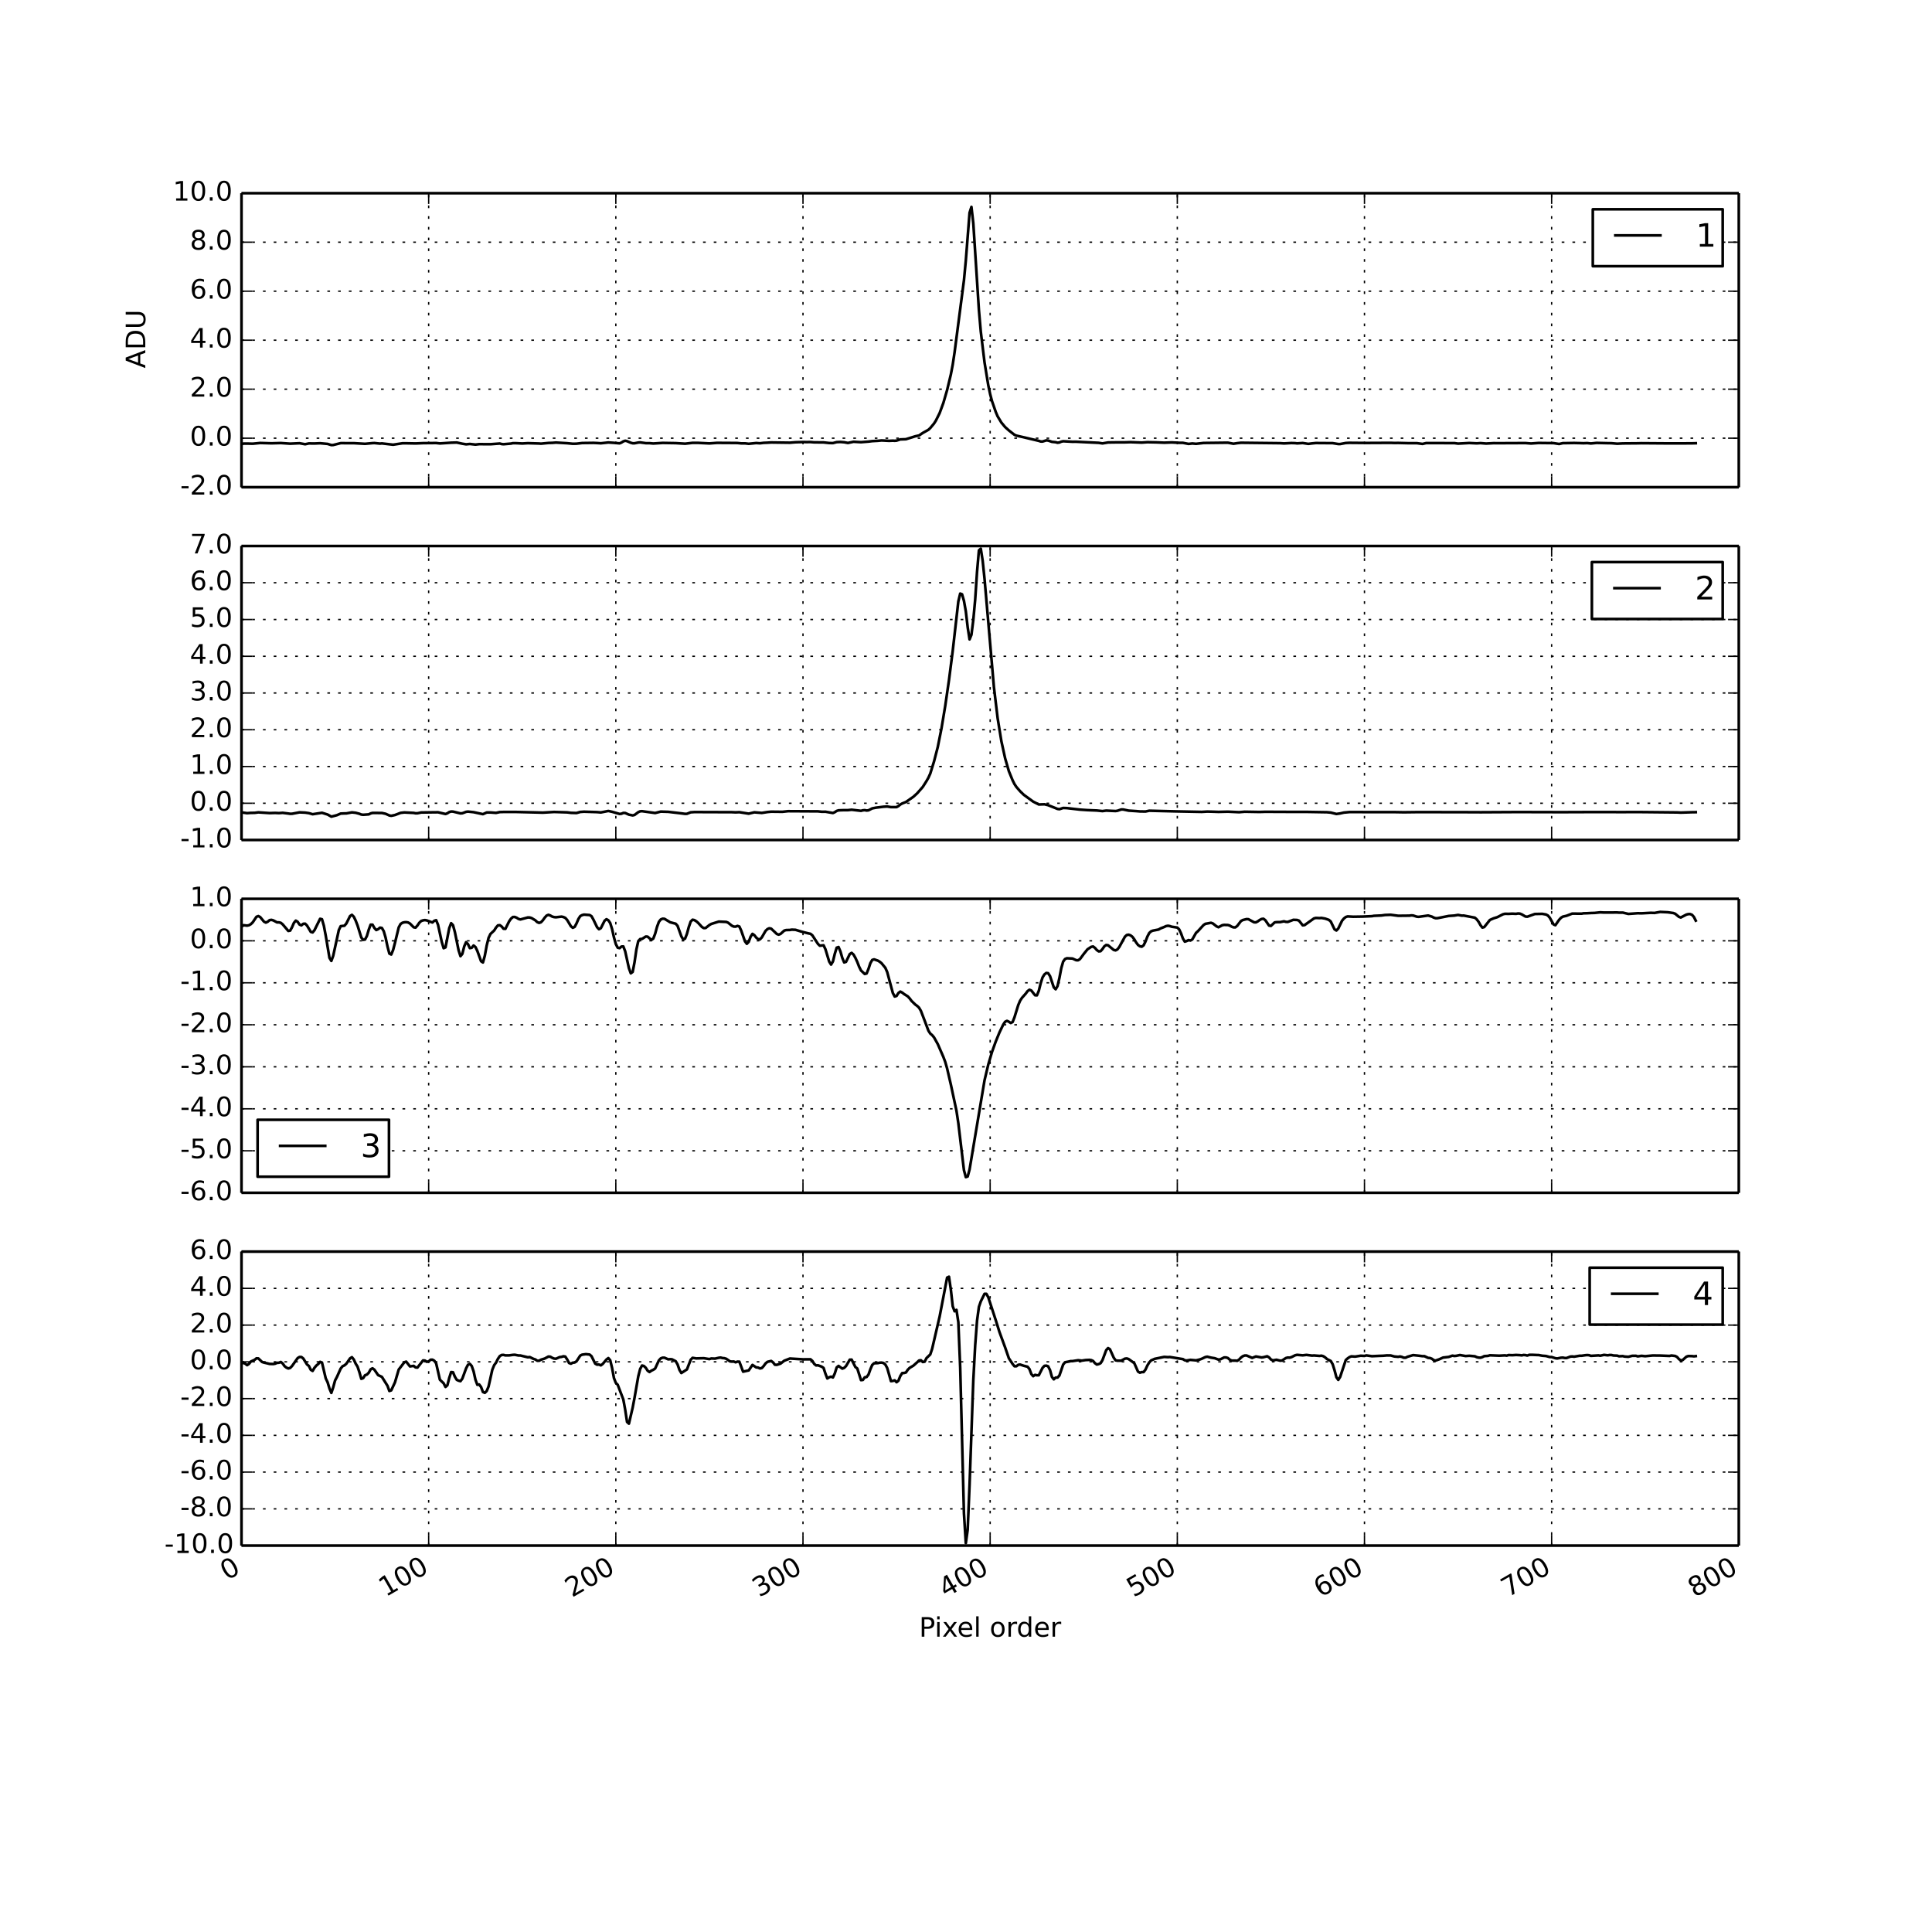<?xml version="1.0" encoding="utf-8" standalone="no"?>
<!DOCTYPE svg PUBLIC "-//W3C//DTD SVG 1.1//EN"
  "http://www.w3.org/Graphics/SVG/1.1/DTD/svg11.dtd">
<!-- Created with matplotlib (http://matplotlib.org/) -->
<svg height="720pt" version="1.1" viewBox="0 0 720 720" width="720pt" xmlns="http://www.w3.org/2000/svg" xmlns:xlink="http://www.w3.org/1999/xlink">
 <defs>
  <style type="text/css">
*{stroke-linecap:butt;stroke-linejoin:round;}
  </style>
 </defs>
 <g id="figure_1">
  <g id="patch_1">
   <path d="
M0 720
L720 720
L720 0
L0 0
z
" style="fill:#ffffff;"/>
  </g>
  <g id="axes_1">
   <g id="patch_2">
    <path d="
M90 181.565
L648 181.565
L648 72
L90 72
z
" style="fill:#ffffff;"/>
   </g>
   <g id="line2d_1">
    <path clip-path="url(#pba3642048d)" d="
M90 165.544
L90.698 165.32
L92.093 165.306
L94.185 165.359
L96.975 165.083
L101.16 165.203
L104.648 165.105
L108.135 165.342
L111.623 165.177
L113.715 165.556
L115.11 165.254
L117.203 165.28
L119.295 165.183
L122.085 165.435
L123.48 165.865
L124.178 165.838
L126.968 165.147
L131.85 165.155
L136.035 165.398
L137.43 165.268
L138.825 165.138
L139.523 165.107
L141.615 165.319
L142.312 165.245
L146.498 165.729
L149.985 165.199
L151.38 165.196
L154.868 165.262
L157.657 165.143
L162.54 165.1
L163.935 165.255
L168.12 164.98
L170.213 164.913
L172.305 165.36
L173.7 165.585
L175.095 165.454
L177.188 165.684
L178.582 165.523
L182.767 165.552
L186.255 165.289
L186.952 165.486
L187.65 165.553
L190.44 165.306
L191.137 165.156
L192.532 165.169
L194.625 165.281
L196.718 165.157
L200.903 165.283
L201.6 165.34
L204.39 165.075
L205.785 165.041
L207.18 164.928
L211.365 165.171
L213.457 165.38
L214.853 165.351
L216.945 165.103
L221.13 165.049
L222.525 165.109
L223.92 165.194
L226.71 164.896
L228.803 165.035
L230.895 165.221
L231.593 164.932
L232.29 164.491
L232.988 164.249
L233.685 164.409
L235.08 165.003
L235.778 165.191
L236.475 165.19
L237.87 164.92
L238.567 164.873
L240.66 165.152
L242.055 165.156
L243.45 165.284
L246.938 165.061
L251.82 165.141
L255.308 165.353
L258.097 165.037
L260.19 165.045
L264.375 165.249
L267.165 165.043
L272.048 165.07
L274.837 165.094
L276.233 165.233
L277.627 165.227
L279.023 165.388
L281.812 165.105
L283.207 165.194
L284.602 165.032
L285.998 164.977
L287.393 164.891
L294.368 164.984
L296.46 164.812
L299.25 164.734
L300.645 164.752
L302.04 164.735
L303.435 164.85
L306.923 164.875
L309.015 165.1
L310.41 165.124
L311.805 164.765
L313.2 164.706
L314.595 164.816
L315.99 165.072
L318.082 164.63
L320.873 164.788
L323.663 164.567
L325.058 164.394
L327.15 164.279
L328.545 164.144
L331.335 164.291
L332.73 164.225
L333.428 164.273
L334.125 164.207
L335.52 163.752
L337.613 163.678
L341.1 162.59
L342.495 162.293
L343.89 161.343
L345.285 160.568
L345.983 160.174
L346.68 159.52
L348.075 157.846
L348.772 156.752
L350.168 153.96
L351.562 150.163
L352.957 145.367
L354.353 139.562
L355.05 135.901
L355.748 131.269
L359.235 104.472
L359.933 97.106
L361.327 79.294
L362.025 77.104
L362.723 83.206
L364.815 115.603
L365.512 123.584
L366.908 135.064
L368.303 143.59
L369 146.878
L369.697 149.507
L371.093 153.529
L371.79 155.166
L373.185 157.479
L374.58 159.153
L375.975 160.408
L378.067 162.039
L378.765 162.338
L382.252 163.139
L387.135 164.299
L387.832 164.532
L388.53 164.541
L389.925 164.116
L390.623 164.185
L392.017 164.657
L393.413 164.797
L394.11 164.993
L394.808 164.895
L395.505 164.595
L396.202 164.438
L399.69 164.633
L401.085 164.623
L403.178 164.726
L409.455 165.028
L410.85 165.245
L412.942 164.895
L415.733 164.857
L419.22 164.847
L421.312 164.779
L425.498 164.937
L427.59 164.79
L431.077 164.862
L433.868 164.979
L436.658 164.875
L439.447 165.019
L440.843 165.032
L442.935 165.432
L444.33 165.272
L445.725 165.398
L448.515 165.082
L457.582 164.976
L459.675 165.367
L461.07 165.151
L462.465 165.001
L477.113 165.161
L478.507 165.253
L481.298 165.103
L482.692 165.15
L483.39 165.232
L485.483 165.098
L487.575 165.42
L488.97 165.239
L490.365 165.104
L496.642 165.148
L498.735 165.481
L499.433 165.481
L501.525 165.09
L502.92 165.027
L509.197 165.079
L518.265 165.036
L519.66 165.082
L521.055 165.067
L524.543 165.15
L528.03 165.155
L530.122 165.442
L531.517 165.111
L539.888 165.134
L541.98 165.13
L543.375 165.321
L547.56 165.094
L550.35 165.225
L551.745 165.133
L553.838 165.3
L556.628 165.148
L559.418 165.156
L568.485 165.117
L570.577 165.28
L573.368 165.079
L578.947 165.139
L581.04 165.461
L582.435 165.146
L583.83 165.131
L586.62 165.084
L588.713 165.131
L590.108 165.177
L591.503 165.125
L592.898 165.268
L594.99 165.058
L599.175 165.155
L600.57 165.172
L602.663 165.358
L604.755 165.25
L610.335 165.204
L611.73 165.167
L620.1 165.226
L622.89 165.229
L624.982 165.245
L630.562 165.214
L631.957 165.177
L631.957 165.177" style="fill:none;stroke:#000000;stroke-linecap:square;"/>
   </g>
   <g id="matplotlib.axis_1">
    <g id="xtick_1">
     <g id="line2d_2">
      <path clip-path="url(#pba3642048d)" d="
M90 181.565
L90 72" style="fill:none;stroke:#000000;stroke-dasharray:1,3;stroke-dashoffset:0.0;stroke-width:0.5;"/>
     </g>
     <g id="line2d_3">
      <defs>
       <path d="
M0 0
L0 -4" id="m93b0483c22" style="stroke:#000000;stroke-width:0.5;"/>
      </defs>
      <g>
       <use style="stroke:#000000;stroke-width:0.5;" x="90.0" xlink:href="#m93b0483c22" y="181.565"/>
      </g>
     </g>
     <g id="line2d_4">
      <defs>
       <path d="
M0 0
L0 4" id="m741efc42ff" style="stroke:#000000;stroke-width:0.5;"/>
      </defs>
      <g>
       <use style="stroke:#000000;stroke-width:0.5;" x="90.0" xlink:href="#m741efc42ff" y="72.0"/>
      </g>
     </g>
    </g>
    <g id="xtick_2">
     <g id="line2d_5">
      <path clip-path="url(#pba3642048d)" d="
M159.75 181.565
L159.75 72" style="fill:none;stroke:#000000;stroke-dasharray:1,3;stroke-dashoffset:0.0;stroke-width:0.5;"/>
     </g>
     <g id="line2d_6">
      <g>
       <use style="stroke:#000000;stroke-width:0.5;" x="159.75" xlink:href="#m93b0483c22" y="181.565"/>
      </g>
     </g>
     <g id="line2d_7">
      <g>
       <use style="stroke:#000000;stroke-width:0.5;" x="159.75" xlink:href="#m741efc42ff" y="72.0"/>
      </g>
     </g>
    </g>
    <g id="xtick_3">
     <g id="line2d_8">
      <path clip-path="url(#pba3642048d)" d="
M229.5 181.565
L229.5 72" style="fill:none;stroke:#000000;stroke-dasharray:1,3;stroke-dashoffset:0.0;stroke-width:0.5;"/>
     </g>
     <g id="line2d_9">
      <g>
       <use style="stroke:#000000;stroke-width:0.5;" x="229.5" xlink:href="#m93b0483c22" y="181.565"/>
      </g>
     </g>
     <g id="line2d_10">
      <g>
       <use style="stroke:#000000;stroke-width:0.5;" x="229.5" xlink:href="#m741efc42ff" y="72.0"/>
      </g>
     </g>
    </g>
    <g id="xtick_4">
     <g id="line2d_11">
      <path clip-path="url(#pba3642048d)" d="
M299.25 181.565
L299.25 72" style="fill:none;stroke:#000000;stroke-dasharray:1,3;stroke-dashoffset:0.0;stroke-width:0.5;"/>
     </g>
     <g id="line2d_12">
      <g>
       <use style="stroke:#000000;stroke-width:0.5;" x="299.25" xlink:href="#m93b0483c22" y="181.565"/>
      </g>
     </g>
     <g id="line2d_13">
      <g>
       <use style="stroke:#000000;stroke-width:0.5;" x="299.25" xlink:href="#m741efc42ff" y="72.0"/>
      </g>
     </g>
    </g>
    <g id="xtick_5">
     <g id="line2d_14">
      <path clip-path="url(#pba3642048d)" d="
M369 181.565
L369 72" style="fill:none;stroke:#000000;stroke-dasharray:1,3;stroke-dashoffset:0.0;stroke-width:0.5;"/>
     </g>
     <g id="line2d_15">
      <g>
       <use style="stroke:#000000;stroke-width:0.5;" x="369.0" xlink:href="#m93b0483c22" y="181.565"/>
      </g>
     </g>
     <g id="line2d_16">
      <g>
       <use style="stroke:#000000;stroke-width:0.5;" x="369.0" xlink:href="#m741efc42ff" y="72.0"/>
      </g>
     </g>
    </g>
    <g id="xtick_6">
     <g id="line2d_17">
      <path clip-path="url(#pba3642048d)" d="
M438.75 181.565
L438.75 72" style="fill:none;stroke:#000000;stroke-dasharray:1,3;stroke-dashoffset:0.0;stroke-width:0.5;"/>
     </g>
     <g id="line2d_18">
      <g>
       <use style="stroke:#000000;stroke-width:0.5;" x="438.75" xlink:href="#m93b0483c22" y="181.565"/>
      </g>
     </g>
     <g id="line2d_19">
      <g>
       <use style="stroke:#000000;stroke-width:0.5;" x="438.75" xlink:href="#m741efc42ff" y="72.0"/>
      </g>
     </g>
    </g>
    <g id="xtick_7">
     <g id="line2d_20">
      <path clip-path="url(#pba3642048d)" d="
M508.5 181.565
L508.5 72" style="fill:none;stroke:#000000;stroke-dasharray:1,3;stroke-dashoffset:0.0;stroke-width:0.5;"/>
     </g>
     <g id="line2d_21">
      <g>
       <use style="stroke:#000000;stroke-width:0.5;" x="508.5" xlink:href="#m93b0483c22" y="181.565"/>
      </g>
     </g>
     <g id="line2d_22">
      <g>
       <use style="stroke:#000000;stroke-width:0.5;" x="508.5" xlink:href="#m741efc42ff" y="72.0"/>
      </g>
     </g>
    </g>
    <g id="xtick_8">
     <g id="line2d_23">
      <path clip-path="url(#pba3642048d)" d="
M578.25 181.565
L578.25 72" style="fill:none;stroke:#000000;stroke-dasharray:1,3;stroke-dashoffset:0.0;stroke-width:0.5;"/>
     </g>
     <g id="line2d_24">
      <g>
       <use style="stroke:#000000;stroke-width:0.5;" x="578.25" xlink:href="#m93b0483c22" y="181.565"/>
      </g>
     </g>
     <g id="line2d_25">
      <g>
       <use style="stroke:#000000;stroke-width:0.5;" x="578.25" xlink:href="#m741efc42ff" y="72.0"/>
      </g>
     </g>
    </g>
    <g id="xtick_9">
     <g id="line2d_26">
      <path clip-path="url(#pba3642048d)" d="
M648 181.565
L648 72" style="fill:none;stroke:#000000;stroke-dasharray:1,3;stroke-dashoffset:0.0;stroke-width:0.5;"/>
     </g>
     <g id="line2d_27">
      <g>
       <use style="stroke:#000000;stroke-width:0.5;" x="648.0" xlink:href="#m93b0483c22" y="181.565"/>
      </g>
     </g>
     <g id="line2d_28">
      <g>
       <use style="stroke:#000000;stroke-width:0.5;" x="648.0" xlink:href="#m741efc42ff" y="72.0"/>
      </g>
     </g>
    </g>
   </g>
   <g id="matplotlib.axis_2">
    <g id="ytick_1">
     <g id="line2d_29">
      <path clip-path="url(#pba3642048d)" d="
M90 181.565
L648 181.565" style="fill:none;stroke:#000000;stroke-dasharray:1,3;stroke-dashoffset:0.0;stroke-width:0.5;"/>
     </g>
     <g id="line2d_30">
      <defs>
       <path d="
M0 0
L4 0" id="m728421d6d4" style="stroke:#000000;stroke-width:0.5;"/>
      </defs>
      <g>
       <use style="stroke:#000000;stroke-width:0.5;" x="90.0" xlink:href="#m728421d6d4" y="181.565"/>
      </g>
     </g>
     <g id="line2d_31">
      <defs>
       <path d="
M0 0
L-4 0" id="mcb0005524f" style="stroke:#000000;stroke-width:0.5;"/>
      </defs>
      <g>
       <use style="stroke:#000000;stroke-width:0.5;" x="648.0" xlink:href="#mcb0005524f" y="181.565"/>
      </g>
     </g>
     <g id="text_1">
      <!--  -2.0 -->
      <defs>
       <path d="
M19.188 8.297
L53.609 8.297
L53.609 0
L7.328 0
L7.328 8.297
Q12.938 14.109 22.625 23.891
Q32.328 33.688 34.812 36.531
Q39.547 41.844 41.422 45.531
Q43.312 49.219 43.312 52.781
Q43.312 58.594 39.234 62.25
Q35.156 65.922 28.609 65.922
Q23.969 65.922 18.812 64.312
Q13.672 62.703 7.812 59.422
L7.812 69.391
Q13.766 71.781 18.938 73
Q24.125 74.219 28.422 74.219
Q39.75 74.219 46.484 68.547
Q53.219 62.891 53.219 53.422
Q53.219 48.922 51.531 44.891
Q49.859 40.875 45.406 35.406
Q44.188 33.984 37.641 27.219
Q31.109 20.453 19.188 8.297" id="BitstreamVeraSans-Roman-32"/>
       <path id="BitstreamVeraSans-Roman-20"/>
       <path d="
M31.781 66.406
Q24.172 66.406 20.328 58.906
Q16.5 51.422 16.5 36.375
Q16.5 21.391 20.328 13.891
Q24.172 6.391 31.781 6.391
Q39.453 6.391 43.281 13.891
Q47.125 21.391 47.125 36.375
Q47.125 51.422 43.281 58.906
Q39.453 66.406 31.781 66.406
M31.781 74.219
Q44.047 74.219 50.516 64.516
Q56.984 54.828 56.984 36.375
Q56.984 17.969 50.516 8.266
Q44.047 -1.422 31.781 -1.422
Q19.531 -1.422 13.062 8.266
Q6.594 17.969 6.594 36.375
Q6.594 54.828 13.062 64.516
Q19.531 74.219 31.781 74.219" id="BitstreamVeraSans-Roman-30"/>
       <path d="
M10.688 12.406
L21 12.406
L21 0
L10.688 0
z
" id="BitstreamVeraSans-Roman-2e"/>
       <path d="
M4.891 31.391
L31.203 31.391
L31.203 23.391
L4.891 23.391
z
" id="BitstreamVeraSans-Roman-2d"/>
      </defs>
      <g transform="translate(63.975 184.325)scale(0.1 -0.1)">
       <use xlink:href="#BitstreamVeraSans-Roman-20"/>
       <use x="31.787" xlink:href="#BitstreamVeraSans-Roman-2d"/>
       <use x="67.871" xlink:href="#BitstreamVeraSans-Roman-32"/>
       <use x="131.494" xlink:href="#BitstreamVeraSans-Roman-2e"/>
       <use x="163.281" xlink:href="#BitstreamVeraSans-Roman-30"/>
      </g>
     </g>
    </g>
    <g id="ytick_2">
     <g id="line2d_32">
      <path clip-path="url(#pba3642048d)" d="
M90 163.304
L648 163.304" style="fill:none;stroke:#000000;stroke-dasharray:1,3;stroke-dashoffset:0.0;stroke-width:0.5;"/>
     </g>
     <g id="line2d_33">
      <g>
       <use style="stroke:#000000;stroke-width:0.5;" x="90.0" xlink:href="#m728421d6d4" y="163.304"/>
      </g>
     </g>
     <g id="line2d_34">
      <g>
       <use style="stroke:#000000;stroke-width:0.5;" x="648.0" xlink:href="#mcb0005524f" y="163.304"/>
      </g>
     </g>
     <g id="text_2">
      <!--   0.0 -->
      <g transform="translate(64.405 166.064)scale(0.1 -0.1)">
       <use xlink:href="#BitstreamVeraSans-Roman-20"/>
       <use x="31.787" xlink:href="#BitstreamVeraSans-Roman-20"/>
       <use x="63.574" xlink:href="#BitstreamVeraSans-Roman-30"/>
       <use x="127.197" xlink:href="#BitstreamVeraSans-Roman-2e"/>
       <use x="158.984" xlink:href="#BitstreamVeraSans-Roman-30"/>
      </g>
     </g>
    </g>
    <g id="ytick_3">
     <g id="line2d_35">
      <path clip-path="url(#pba3642048d)" d="
M90 145.043
L648 145.043" style="fill:none;stroke:#000000;stroke-dasharray:1,3;stroke-dashoffset:0.0;stroke-width:0.5;"/>
     </g>
     <g id="line2d_36">
      <g>
       <use style="stroke:#000000;stroke-width:0.5;" x="90.0" xlink:href="#m728421d6d4" y="145.043"/>
      </g>
     </g>
     <g id="line2d_37">
      <g>
       <use style="stroke:#000000;stroke-width:0.5;" x="648.0" xlink:href="#mcb0005524f" y="145.043"/>
      </g>
     </g>
     <g id="text_3">
      <!--   2.0 -->
      <g transform="translate(64.405 147.803)scale(0.1 -0.1)">
       <use xlink:href="#BitstreamVeraSans-Roman-20"/>
       <use x="31.787" xlink:href="#BitstreamVeraSans-Roman-20"/>
       <use x="63.574" xlink:href="#BitstreamVeraSans-Roman-32"/>
       <use x="127.197" xlink:href="#BitstreamVeraSans-Roman-2e"/>
       <use x="158.984" xlink:href="#BitstreamVeraSans-Roman-30"/>
      </g>
     </g>
    </g>
    <g id="ytick_4">
     <g id="line2d_38">
      <path clip-path="url(#pba3642048d)" d="
M90 126.783
L648 126.783" style="fill:none;stroke:#000000;stroke-dasharray:1,3;stroke-dashoffset:0.0;stroke-width:0.5;"/>
     </g>
     <g id="line2d_39">
      <g>
       <use style="stroke:#000000;stroke-width:0.5;" x="90.0" xlink:href="#m728421d6d4" y="126.783"/>
      </g>
     </g>
     <g id="line2d_40">
      <g>
       <use style="stroke:#000000;stroke-width:0.5;" x="648.0" xlink:href="#mcb0005524f" y="126.783"/>
      </g>
     </g>
     <g id="text_4">
      <!--   4.0 -->
      <defs>
       <path d="
M37.797 64.312
L12.891 25.391
L37.797 25.391
z

M35.203 72.906
L47.609 72.906
L47.609 25.391
L58.016 25.391
L58.016 17.188
L47.609 17.188
L47.609 0
L37.797 0
L37.797 17.188
L4.891 17.188
L4.891 26.703
z
" id="BitstreamVeraSans-Roman-34"/>
      </defs>
      <g transform="translate(64.405 129.542)scale(0.1 -0.1)">
       <use xlink:href="#BitstreamVeraSans-Roman-20"/>
       <use x="31.787" xlink:href="#BitstreamVeraSans-Roman-20"/>
       <use x="63.574" xlink:href="#BitstreamVeraSans-Roman-34"/>
       <use x="127.197" xlink:href="#BitstreamVeraSans-Roman-2e"/>
       <use x="158.984" xlink:href="#BitstreamVeraSans-Roman-30"/>
      </g>
     </g>
    </g>
    <g id="ytick_5">
     <g id="line2d_41">
      <path clip-path="url(#pba3642048d)" d="
M90 108.522
L648 108.522" style="fill:none;stroke:#000000;stroke-dasharray:1,3;stroke-dashoffset:0.0;stroke-width:0.5;"/>
     </g>
     <g id="line2d_42">
      <g>
       <use style="stroke:#000000;stroke-width:0.5;" x="90.0" xlink:href="#m728421d6d4" y="108.522"/>
      </g>
     </g>
     <g id="line2d_43">
      <g>
       <use style="stroke:#000000;stroke-width:0.5;" x="648.0" xlink:href="#mcb0005524f" y="108.522"/>
      </g>
     </g>
     <g id="text_5">
      <!--   6.0 -->
      <defs>
       <path d="
M33.016 40.375
Q26.375 40.375 22.484 35.828
Q18.609 31.297 18.609 23.391
Q18.609 15.531 22.484 10.953
Q26.375 6.391 33.016 6.391
Q39.656 6.391 43.531 10.953
Q47.406 15.531 47.406 23.391
Q47.406 31.297 43.531 35.828
Q39.656 40.375 33.016 40.375
M52.594 71.297
L52.594 62.312
Q48.875 64.062 45.094 64.984
Q41.312 65.922 37.594 65.922
Q27.828 65.922 22.672 59.328
Q17.531 52.734 16.797 39.406
Q19.672 43.656 24.016 45.922
Q28.375 48.188 33.594 48.188
Q44.578 48.188 50.953 41.516
Q57.328 34.859 57.328 23.391
Q57.328 12.156 50.688 5.359
Q44.047 -1.422 33.016 -1.422
Q20.359 -1.422 13.672 8.266
Q6.984 17.969 6.984 36.375
Q6.984 53.656 15.188 63.938
Q23.391 74.219 37.203 74.219
Q40.922 74.219 44.703 73.484
Q48.484 72.75 52.594 71.297" id="BitstreamVeraSans-Roman-36"/>
      </defs>
      <g transform="translate(64.405 111.281)scale(0.1 -0.1)">
       <use xlink:href="#BitstreamVeraSans-Roman-20"/>
       <use x="31.787" xlink:href="#BitstreamVeraSans-Roman-20"/>
       <use x="63.574" xlink:href="#BitstreamVeraSans-Roman-36"/>
       <use x="127.197" xlink:href="#BitstreamVeraSans-Roman-2e"/>
       <use x="158.984" xlink:href="#BitstreamVeraSans-Roman-30"/>
      </g>
     </g>
    </g>
    <g id="ytick_6">
     <g id="line2d_44">
      <path clip-path="url(#pba3642048d)" d="
M90 90.261
L648 90.261" style="fill:none;stroke:#000000;stroke-dasharray:1,3;stroke-dashoffset:0.0;stroke-width:0.5;"/>
     </g>
     <g id="line2d_45">
      <g>
       <use style="stroke:#000000;stroke-width:0.5;" x="90.0" xlink:href="#m728421d6d4" y="90.261"/>
      </g>
     </g>
     <g id="line2d_46">
      <g>
       <use style="stroke:#000000;stroke-width:0.5;" x="648.0" xlink:href="#mcb0005524f" y="90.261"/>
      </g>
     </g>
     <g id="text_6">
      <!--   8.0 -->
      <defs>
       <path d="
M31.781 34.625
Q24.75 34.625 20.719 30.859
Q16.703 27.094 16.703 20.516
Q16.703 13.922 20.719 10.156
Q24.75 6.391 31.781 6.391
Q38.812 6.391 42.859 10.172
Q46.922 13.969 46.922 20.516
Q46.922 27.094 42.891 30.859
Q38.875 34.625 31.781 34.625
M21.922 38.812
Q15.578 40.375 12.031 44.719
Q8.5 49.078 8.5 55.328
Q8.5 64.062 14.719 69.141
Q20.953 74.219 31.781 74.219
Q42.672 74.219 48.875 69.141
Q55.078 64.062 55.078 55.328
Q55.078 49.078 51.531 44.719
Q48 40.375 41.703 38.812
Q48.828 37.156 52.797 32.312
Q56.781 27.484 56.781 20.516
Q56.781 9.906 50.312 4.234
Q43.844 -1.422 31.781 -1.422
Q19.734 -1.422 13.25 4.234
Q6.781 9.906 6.781 20.516
Q6.781 27.484 10.781 32.312
Q14.797 37.156 21.922 38.812
M18.312 54.391
Q18.312 48.734 21.844 45.562
Q25.391 42.391 31.781 42.391
Q38.141 42.391 41.719 45.562
Q45.312 48.734 45.312 54.391
Q45.312 60.062 41.719 63.234
Q38.141 66.406 31.781 66.406
Q25.391 66.406 21.844 63.234
Q18.312 60.062 18.312 54.391" id="BitstreamVeraSans-Roman-38"/>
      </defs>
      <g transform="translate(64.405 93.02)scale(0.1 -0.1)">
       <use xlink:href="#BitstreamVeraSans-Roman-20"/>
       <use x="31.787" xlink:href="#BitstreamVeraSans-Roman-20"/>
       <use x="63.574" xlink:href="#BitstreamVeraSans-Roman-38"/>
       <use x="127.197" xlink:href="#BitstreamVeraSans-Roman-2e"/>
       <use x="158.984" xlink:href="#BitstreamVeraSans-Roman-30"/>
      </g>
     </g>
    </g>
    <g id="ytick_7">
     <g id="line2d_47">
      <path clip-path="url(#pba3642048d)" d="
M90 72
L648 72" style="fill:none;stroke:#000000;stroke-dasharray:1,3;stroke-dashoffset:0.0;stroke-width:0.5;"/>
     </g>
     <g id="line2d_48">
      <g>
       <use style="stroke:#000000;stroke-width:0.5;" x="90.0" xlink:href="#m728421d6d4" y="72.0"/>
      </g>
     </g>
     <g id="line2d_49">
      <g>
       <use style="stroke:#000000;stroke-width:0.5;" x="648.0" xlink:href="#mcb0005524f" y="72.0"/>
      </g>
     </g>
     <g id="text_7">
      <!--  10.0 -->
      <defs>
       <path d="
M12.406 8.297
L28.516 8.297
L28.516 63.922
L10.984 60.406
L10.984 69.391
L28.422 72.906
L38.281 72.906
L38.281 8.297
L54.391 8.297
L54.391 0
L12.406 0
z
" id="BitstreamVeraSans-Roman-31"/>
      </defs>
      <g transform="translate(61.22 74.759)scale(0.1 -0.1)">
       <use xlink:href="#BitstreamVeraSans-Roman-20"/>
       <use x="31.787" xlink:href="#BitstreamVeraSans-Roman-31"/>
       <use x="95.41" xlink:href="#BitstreamVeraSans-Roman-30"/>
       <use x="159.033" xlink:href="#BitstreamVeraSans-Roman-2e"/>
       <use x="190.82" xlink:href="#BitstreamVeraSans-Roman-30"/>
      </g>
     </g>
    </g>
    <g id="text_8">
     <!-- ADU -->
     <defs>
      <path d="
M19.672 64.797
L19.672 8.109
L31.594 8.109
Q46.688 8.109 53.688 14.938
Q60.688 21.781 60.688 36.531
Q60.688 51.172 53.688 57.984
Q46.688 64.797 31.594 64.797
z

M9.812 72.906
L30.078 72.906
Q51.266 72.906 61.172 64.094
Q71.094 55.281 71.094 36.531
Q71.094 17.672 61.125 8.828
Q51.172 0 30.078 0
L9.812 0
z
" id="BitstreamVeraSans-Roman-44"/>
      <path d="
M8.688 72.906
L18.609 72.906
L18.609 28.609
Q18.609 16.891 22.844 11.734
Q27.094 6.594 36.625 6.594
Q46.094 6.594 50.344 11.734
Q54.594 16.891 54.594 28.609
L54.594 72.906
L64.5 72.906
L64.5 27.391
Q64.5 13.141 57.438 5.859
Q50.391 -1.422 36.625 -1.422
Q22.797 -1.422 15.734 5.859
Q8.688 13.141 8.688 27.391
z
" id="BitstreamVeraSans-Roman-55"/>
      <path d="
M34.188 63.188
L20.797 26.906
L47.609 26.906
z

M28.609 72.906
L39.797 72.906
L67.578 0
L57.328 0
L50.688 18.703
L17.828 18.703
L11.188 0
L0.781 0
z
" id="BitstreamVeraSans-Roman-41"/>
     </defs>
     <g transform="translate(54.141 137.239)rotate(-90.0)scale(0.1 -0.1)">
      <use xlink:href="#BitstreamVeraSans-Roman-41"/>
      <use x="68.408" xlink:href="#BitstreamVeraSans-Roman-44"/>
      <use x="145.41" xlink:href="#BitstreamVeraSans-Roman-55"/>
     </g>
    </g>
   </g>
   <g id="patch_3">
    <path d="
M90 72
L648 72" style="fill:none;stroke:#000000;"/>
   </g>
   <g id="patch_4">
    <path d="
M648 181.565
L648 72" style="fill:none;stroke:#000000;"/>
   </g>
   <g id="patch_5">
    <path d="
M90 181.565
L648 181.565" style="fill:none;stroke:#000000;"/>
   </g>
   <g id="patch_6">
    <path d="
M90 181.565
L90 72" style="fill:none;stroke:#000000;"/>
   </g>
   <g id="legend_1">
    <g id="patch_7">
     <path d="
M593.591 99.214
L642 99.214
L642 78
L593.591 78
L593.591 99.214
z
" style="fill:#ffffff;stroke:#000000;"/>
    </g>
    <g id="line2d_50">
     <path d="
M601.991 87.718
L618.791 87.718" style="fill:none;stroke:#000000;stroke-linecap:square;"/>
    </g>
    <g id="line2d_51"/>
    <g id="text_9">
     <!-- 1 -->
     <g transform="translate(631.991 91.918)scale(0.12 -0.12)">
      <use xlink:href="#BitstreamVeraSans-Roman-31"/>
     </g>
    </g>
   </g>
  </g>
  <g id="axes_2">
   <g id="patch_8">
    <path d="
M90 313.043
L648 313.043
L648 203.478
L90 203.478
z
" style="fill:#ffffff;"/>
   </g>
   <g id="line2d_52">
    <path clip-path="url(#p13888d3786)" d="
M90 302.752
L92.093 303.041
L93.487 302.936
L94.882 302.922
L96.278 302.74
L100.463 303.014
L102.555 302.951
L103.95 303.019
L105.345 302.917
L107.438 303.175
L108.135 303.278
L108.832 303.264
L111.623 302.738
L113.715 302.835
L115.11 303.037
L116.505 303.437
L119.993 302.904
L122.085 303.554
L123.48 304.333
L124.875 303.975
L125.572 303.786
L126.968 303.192
L128.363 303.137
L129.06 303.13
L131.153 302.75
L132.548 302.9
L133.942 303.268
L134.64 303.555
L135.338 303.643
L137.43 303.489
L138.127 303.136
L138.825 302.957
L142.312 302.973
L143.708 303.275
L145.102 303.902
L145.8 304.029
L147.195 303.731
L149.287 302.933
L150.683 302.771
L154.17 302.946
L154.868 303.084
L155.565 303.076
L156.96 302.793
L161.145 302.732
L163.238 302.71
L166.028 303.355
L166.725 303.087
L167.423 302.631
L168.12 302.429
L168.817 302.458
L171.608 303.127
L172.305 303.069
L173.7 302.548
L174.398 302.459
L176.49 302.673
L179.978 303.414
L181.373 302.792
L182.767 302.78
L184.86 302.936
L186.255 302.636
L187.65 302.597
L192.532 302.6
L199.507 302.768
L202.298 302.847
L206.483 302.596
L211.365 302.748
L212.76 302.923
L214.853 302.986
L216.248 302.594
L217.642 302.496
L222.525 302.652
L223.92 302.773
L226.71 302.221
L228.105 302.533
L230.895 303.33
L231.593 303.252
L232.29 302.96
L232.988 302.973
L234.382 303.594
L235.778 303.88
L236.475 303.706
L237.87 302.668
L238.567 302.36
L239.265 302.308
L244.148 302.985
L246.24 302.461
L249.03 302.547
L253.912 303.114
L255.308 303.303
L256.005 303.276
L257.4 302.723
L258.795 302.629
L272.745 302.677
L274.14 302.74
L275.535 302.675
L279.023 303.226
L281.115 302.726
L283.905 302.952
L285.998 302.623
L287.393 302.493
L291.577 302.539
L293.67 302.31
L304.83 302.369
L306.225 302.517
L307.62 302.503
L310.41 302.987
L311.108 302.671
L311.805 302.211
L312.502 301.993
L313.898 301.931
L315.99 301.916
L317.385 301.768
L320.873 302.173
L321.57 301.985
L322.268 301.921
L322.965 302.063
L323.663 301.983
L325.058 301.262
L326.452 300.99
L329.243 300.647
L330.638 300.561
L332.033 300.789
L334.125 300.782
L334.822 300.392
L335.52 299.826
L336.217 299.435
L337.613 298.874
L340.403 296.926
L341.798 295.66
L343.89 293.269
L345.285 291.069
L345.983 289.851
L346.68 288.302
L348.075 283.802
L349.47 278.43
L350.865 271.444
L352.26 263.069
L353.655 253.471
L355.05 242.583
L357.142 224.129
L357.84 221.202
L358.538 221.476
L359.235 223.913
L359.933 227.824
L360.63 233.805
L361.327 238.283
L362.025 236.579
L362.723 231.016
L363.42 223.475
L364.118 213.062
L364.815 205.107
L365.512 204.457
L366.21 208.967
L366.908 215.707
L370.395 255.976
L371.79 267.647
L373.185 276.238
L374.58 282.589
L375.975 287.394
L377.37 290.799
L378.067 292.195
L378.765 293.256
L380.16 294.863
L381.555 296.211
L385.043 298.746
L387.135 299.807
L389.228 299.735
L390.623 300.072
L394.11 301.463
L394.808 301.566
L396.202 301.103
L397.598 301.159
L402.48 301.721
L405.27 301.908
L408.757 302.052
L410.85 302.268
L412.245 302.087
L414.337 302.188
L415.733 302.246
L416.43 302.151
L417.825 301.678
L418.522 301.664
L420.615 302.099
L423.405 302.276
L424.8 302.393
L426.892 302.425
L428.288 302.132
L438.053 302.374
L447.817 302.569
L449.91 302.446
L452.002 302.498
L454.095 302.572
L457.582 302.487
L461.767 302.68
L463.86 302.504
L469.44 302.599
L471.533 302.532
L479.205 302.563
L487.575 302.582
L490.365 302.628
L494.55 302.698
L495.945 302.825
L498.038 303.347
L499.433 303.142
L500.827 302.826
L502.92 302.633
L516.173 302.652
L519.66 302.65
L523.148 302.71
L528.727 302.643
L549.653 302.683
L551.745 302.7
L565.695 302.627
L582.435 302.669
L588.015 302.642
L601.267 302.63
L603.36 302.652
L608.242 302.63
L612.428 302.641
L624.982 302.766
L626.378 302.832
L630.562 302.692
L631.957 302.675
L631.957 302.675" style="fill:none;stroke:#000000;stroke-linecap:square;"/>
   </g>
   <g id="matplotlib.axis_3">
    <g id="xtick_10">
     <g id="line2d_53">
      <path clip-path="url(#p13888d3786)" d="
M90 313.043
L90 203.478" style="fill:none;stroke:#000000;stroke-dasharray:1,3;stroke-dashoffset:0.0;stroke-width:0.5;"/>
     </g>
     <g id="line2d_54">
      <g>
       <use style="stroke:#000000;stroke-width:0.5;" x="90.0" xlink:href="#m93b0483c22" y="313.043"/>
      </g>
     </g>
     <g id="line2d_55">
      <g>
       <use style="stroke:#000000;stroke-width:0.5;" x="90.0" xlink:href="#m741efc42ff" y="203.478"/>
      </g>
     </g>
    </g>
    <g id="xtick_11">
     <g id="line2d_56">
      <path clip-path="url(#p13888d3786)" d="
M159.75 313.043
L159.75 203.478" style="fill:none;stroke:#000000;stroke-dasharray:1,3;stroke-dashoffset:0.0;stroke-width:0.5;"/>
     </g>
     <g id="line2d_57">
      <g>
       <use style="stroke:#000000;stroke-width:0.5;" x="159.75" xlink:href="#m93b0483c22" y="313.043"/>
      </g>
     </g>
     <g id="line2d_58">
      <g>
       <use style="stroke:#000000;stroke-width:0.5;" x="159.75" xlink:href="#m741efc42ff" y="203.478"/>
      </g>
     </g>
    </g>
    <g id="xtick_12">
     <g id="line2d_59">
      <path clip-path="url(#p13888d3786)" d="
M229.5 313.043
L229.5 203.478" style="fill:none;stroke:#000000;stroke-dasharray:1,3;stroke-dashoffset:0.0;stroke-width:0.5;"/>
     </g>
     <g id="line2d_60">
      <g>
       <use style="stroke:#000000;stroke-width:0.5;" x="229.5" xlink:href="#m93b0483c22" y="313.043"/>
      </g>
     </g>
     <g id="line2d_61">
      <g>
       <use style="stroke:#000000;stroke-width:0.5;" x="229.5" xlink:href="#m741efc42ff" y="203.478"/>
      </g>
     </g>
    </g>
    <g id="xtick_13">
     <g id="line2d_62">
      <path clip-path="url(#p13888d3786)" d="
M299.25 313.043
L299.25 203.478" style="fill:none;stroke:#000000;stroke-dasharray:1,3;stroke-dashoffset:0.0;stroke-width:0.5;"/>
     </g>
     <g id="line2d_63">
      <g>
       <use style="stroke:#000000;stroke-width:0.5;" x="299.25" xlink:href="#m93b0483c22" y="313.043"/>
      </g>
     </g>
     <g id="line2d_64">
      <g>
       <use style="stroke:#000000;stroke-width:0.5;" x="299.25" xlink:href="#m741efc42ff" y="203.478"/>
      </g>
     </g>
    </g>
    <g id="xtick_14">
     <g id="line2d_65">
      <path clip-path="url(#p13888d3786)" d="
M369 313.043
L369 203.478" style="fill:none;stroke:#000000;stroke-dasharray:1,3;stroke-dashoffset:0.0;stroke-width:0.5;"/>
     </g>
     <g id="line2d_66">
      <g>
       <use style="stroke:#000000;stroke-width:0.5;" x="369.0" xlink:href="#m93b0483c22" y="313.043"/>
      </g>
     </g>
     <g id="line2d_67">
      <g>
       <use style="stroke:#000000;stroke-width:0.5;" x="369.0" xlink:href="#m741efc42ff" y="203.478"/>
      </g>
     </g>
    </g>
    <g id="xtick_15">
     <g id="line2d_68">
      <path clip-path="url(#p13888d3786)" d="
M438.75 313.043
L438.75 203.478" style="fill:none;stroke:#000000;stroke-dasharray:1,3;stroke-dashoffset:0.0;stroke-width:0.5;"/>
     </g>
     <g id="line2d_69">
      <g>
       <use style="stroke:#000000;stroke-width:0.5;" x="438.75" xlink:href="#m93b0483c22" y="313.043"/>
      </g>
     </g>
     <g id="line2d_70">
      <g>
       <use style="stroke:#000000;stroke-width:0.5;" x="438.75" xlink:href="#m741efc42ff" y="203.478"/>
      </g>
     </g>
    </g>
    <g id="xtick_16">
     <g id="line2d_71">
      <path clip-path="url(#p13888d3786)" d="
M508.5 313.043
L508.5 203.478" style="fill:none;stroke:#000000;stroke-dasharray:1,3;stroke-dashoffset:0.0;stroke-width:0.5;"/>
     </g>
     <g id="line2d_72">
      <g>
       <use style="stroke:#000000;stroke-width:0.5;" x="508.5" xlink:href="#m93b0483c22" y="313.043"/>
      </g>
     </g>
     <g id="line2d_73">
      <g>
       <use style="stroke:#000000;stroke-width:0.5;" x="508.5" xlink:href="#m741efc42ff" y="203.478"/>
      </g>
     </g>
    </g>
    <g id="xtick_17">
     <g id="line2d_74">
      <path clip-path="url(#p13888d3786)" d="
M578.25 313.043
L578.25 203.478" style="fill:none;stroke:#000000;stroke-dasharray:1,3;stroke-dashoffset:0.0;stroke-width:0.5;"/>
     </g>
     <g id="line2d_75">
      <g>
       <use style="stroke:#000000;stroke-width:0.5;" x="578.25" xlink:href="#m93b0483c22" y="313.043"/>
      </g>
     </g>
     <g id="line2d_76">
      <g>
       <use style="stroke:#000000;stroke-width:0.5;" x="578.25" xlink:href="#m741efc42ff" y="203.478"/>
      </g>
     </g>
    </g>
    <g id="xtick_18">
     <g id="line2d_77">
      <path clip-path="url(#p13888d3786)" d="
M648 313.043
L648 203.478" style="fill:none;stroke:#000000;stroke-dasharray:1,3;stroke-dashoffset:0.0;stroke-width:0.5;"/>
     </g>
     <g id="line2d_78">
      <g>
       <use style="stroke:#000000;stroke-width:0.5;" x="648.0" xlink:href="#m93b0483c22" y="313.043"/>
      </g>
     </g>
     <g id="line2d_79">
      <g>
       <use style="stroke:#000000;stroke-width:0.5;" x="648.0" xlink:href="#m741efc42ff" y="203.478"/>
      </g>
     </g>
    </g>
   </g>
   <g id="matplotlib.axis_4">
    <g id="ytick_8">
     <g id="line2d_80">
      <path clip-path="url(#p13888d3786)" d="
M90 313.043
L648 313.043" style="fill:none;stroke:#000000;stroke-dasharray:1,3;stroke-dashoffset:0.0;stroke-width:0.5;"/>
     </g>
     <g id="line2d_81">
      <g>
       <use style="stroke:#000000;stroke-width:0.5;" x="90.0" xlink:href="#m728421d6d4" y="313.043"/>
      </g>
     </g>
     <g id="line2d_82">
      <g>
       <use style="stroke:#000000;stroke-width:0.5;" x="648.0" xlink:href="#mcb0005524f" y="313.043"/>
      </g>
     </g>
     <g id="text_10">
      <!--  -1.0 -->
      <g transform="translate(63.975 315.803)scale(0.1 -0.1)">
       <use xlink:href="#BitstreamVeraSans-Roman-20"/>
       <use x="31.787" xlink:href="#BitstreamVeraSans-Roman-2d"/>
       <use x="67.871" xlink:href="#BitstreamVeraSans-Roman-31"/>
       <use x="131.494" xlink:href="#BitstreamVeraSans-Roman-2e"/>
       <use x="163.281" xlink:href="#BitstreamVeraSans-Roman-30"/>
      </g>
     </g>
    </g>
    <g id="ytick_9">
     <g id="line2d_83">
      <path clip-path="url(#p13888d3786)" d="
M90 299.348
L648 299.348" style="fill:none;stroke:#000000;stroke-dasharray:1,3;stroke-dashoffset:0.0;stroke-width:0.5;"/>
     </g>
     <g id="line2d_84">
      <g>
       <use style="stroke:#000000;stroke-width:0.5;" x="90.0" xlink:href="#m728421d6d4" y="299.348"/>
      </g>
     </g>
     <g id="line2d_85">
      <g>
       <use style="stroke:#000000;stroke-width:0.5;" x="648.0" xlink:href="#mcb0005524f" y="299.348"/>
      </g>
     </g>
     <g id="text_11">
      <!--   0.0 -->
      <g transform="translate(64.405 302.107)scale(0.1 -0.1)">
       <use xlink:href="#BitstreamVeraSans-Roman-20"/>
       <use x="31.787" xlink:href="#BitstreamVeraSans-Roman-20"/>
       <use x="63.574" xlink:href="#BitstreamVeraSans-Roman-30"/>
       <use x="127.197" xlink:href="#BitstreamVeraSans-Roman-2e"/>
       <use x="158.984" xlink:href="#BitstreamVeraSans-Roman-30"/>
      </g>
     </g>
    </g>
    <g id="ytick_10">
     <g id="line2d_86">
      <path clip-path="url(#p13888d3786)" d="
M90 285.652
L648 285.652" style="fill:none;stroke:#000000;stroke-dasharray:1,3;stroke-dashoffset:0.0;stroke-width:0.5;"/>
     </g>
     <g id="line2d_87">
      <g>
       <use style="stroke:#000000;stroke-width:0.5;" x="90.0" xlink:href="#m728421d6d4" y="285.652"/>
      </g>
     </g>
     <g id="line2d_88">
      <g>
       <use style="stroke:#000000;stroke-width:0.5;" x="648.0" xlink:href="#mcb0005524f" y="285.652"/>
      </g>
     </g>
     <g id="text_12">
      <!--   1.0 -->
      <g transform="translate(64.405 288.412)scale(0.1 -0.1)">
       <use xlink:href="#BitstreamVeraSans-Roman-20"/>
       <use x="31.787" xlink:href="#BitstreamVeraSans-Roman-20"/>
       <use x="63.574" xlink:href="#BitstreamVeraSans-Roman-31"/>
       <use x="127.197" xlink:href="#BitstreamVeraSans-Roman-2e"/>
       <use x="158.984" xlink:href="#BitstreamVeraSans-Roman-30"/>
      </g>
     </g>
    </g>
    <g id="ytick_11">
     <g id="line2d_89">
      <path clip-path="url(#p13888d3786)" d="
M90 271.957
L648 271.957" style="fill:none;stroke:#000000;stroke-dasharray:1,3;stroke-dashoffset:0.0;stroke-width:0.5;"/>
     </g>
     <g id="line2d_90">
      <g>
       <use style="stroke:#000000;stroke-width:0.5;" x="90.0" xlink:href="#m728421d6d4" y="271.957"/>
      </g>
     </g>
     <g id="line2d_91">
      <g>
       <use style="stroke:#000000;stroke-width:0.5;" x="648.0" xlink:href="#mcb0005524f" y="271.957"/>
      </g>
     </g>
     <g id="text_13">
      <!--   2.0 -->
      <g transform="translate(64.405 274.716)scale(0.1 -0.1)">
       <use xlink:href="#BitstreamVeraSans-Roman-20"/>
       <use x="31.787" xlink:href="#BitstreamVeraSans-Roman-20"/>
       <use x="63.574" xlink:href="#BitstreamVeraSans-Roman-32"/>
       <use x="127.197" xlink:href="#BitstreamVeraSans-Roman-2e"/>
       <use x="158.984" xlink:href="#BitstreamVeraSans-Roman-30"/>
      </g>
     </g>
    </g>
    <g id="ytick_12">
     <g id="line2d_92">
      <path clip-path="url(#p13888d3786)" d="
M90 258.261
L648 258.261" style="fill:none;stroke:#000000;stroke-dasharray:1,3;stroke-dashoffset:0.0;stroke-width:0.5;"/>
     </g>
     <g id="line2d_93">
      <g>
       <use style="stroke:#000000;stroke-width:0.5;" x="90.0" xlink:href="#m728421d6d4" y="258.261"/>
      </g>
     </g>
     <g id="line2d_94">
      <g>
       <use style="stroke:#000000;stroke-width:0.5;" x="648.0" xlink:href="#mcb0005524f" y="258.261"/>
      </g>
     </g>
     <g id="text_14">
      <!--   3.0 -->
      <defs>
       <path d="
M40.578 39.312
Q47.656 37.797 51.625 33
Q55.609 28.219 55.609 21.188
Q55.609 10.406 48.188 4.484
Q40.766 -1.422 27.094 -1.422
Q22.516 -1.422 17.656 -0.516
Q12.797 0.391 7.625 2.203
L7.625 11.719
Q11.719 9.328 16.594 8.109
Q21.484 6.891 26.812 6.891
Q36.078 6.891 40.938 10.547
Q45.797 14.203 45.797 21.188
Q45.797 27.641 41.281 31.266
Q36.766 34.906 28.719 34.906
L20.219 34.906
L20.219 43.016
L29.109 43.016
Q36.375 43.016 40.234 45.922
Q44.094 48.828 44.094 54.297
Q44.094 59.906 40.109 62.906
Q36.141 65.922 28.719 65.922
Q24.656 65.922 20.016 65.031
Q15.375 64.156 9.812 62.312
L9.812 71.094
Q15.438 72.656 20.344 73.438
Q25.25 74.219 29.594 74.219
Q40.828 74.219 47.359 69.109
Q53.906 64.016 53.906 55.328
Q53.906 49.266 50.438 45.094
Q46.969 40.922 40.578 39.312" id="BitstreamVeraSans-Roman-33"/>
      </defs>
      <g transform="translate(64.405 261.02)scale(0.1 -0.1)">
       <use xlink:href="#BitstreamVeraSans-Roman-20"/>
       <use x="31.787" xlink:href="#BitstreamVeraSans-Roman-20"/>
       <use x="63.574" xlink:href="#BitstreamVeraSans-Roman-33"/>
       <use x="127.197" xlink:href="#BitstreamVeraSans-Roman-2e"/>
       <use x="158.984" xlink:href="#BitstreamVeraSans-Roman-30"/>
      </g>
     </g>
    </g>
    <g id="ytick_13">
     <g id="line2d_95">
      <path clip-path="url(#p13888d3786)" d="
M90 244.565
L648 244.565" style="fill:none;stroke:#000000;stroke-dasharray:1,3;stroke-dashoffset:0.0;stroke-width:0.5;"/>
     </g>
     <g id="line2d_96">
      <g>
       <use style="stroke:#000000;stroke-width:0.5;" x="90.0" xlink:href="#m728421d6d4" y="244.565"/>
      </g>
     </g>
     <g id="line2d_97">
      <g>
       <use style="stroke:#000000;stroke-width:0.5;" x="648.0" xlink:href="#mcb0005524f" y="244.565"/>
      </g>
     </g>
     <g id="text_15">
      <!--   4.0 -->
      <g transform="translate(64.405 247.325)scale(0.1 -0.1)">
       <use xlink:href="#BitstreamVeraSans-Roman-20"/>
       <use x="31.787" xlink:href="#BitstreamVeraSans-Roman-20"/>
       <use x="63.574" xlink:href="#BitstreamVeraSans-Roman-34"/>
       <use x="127.197" xlink:href="#BitstreamVeraSans-Roman-2e"/>
       <use x="158.984" xlink:href="#BitstreamVeraSans-Roman-30"/>
      </g>
     </g>
    </g>
    <g id="ytick_14">
     <g id="line2d_98">
      <path clip-path="url(#p13888d3786)" d="
M90 230.87
L648 230.87" style="fill:none;stroke:#000000;stroke-dasharray:1,3;stroke-dashoffset:0.0;stroke-width:0.5;"/>
     </g>
     <g id="line2d_99">
      <g>
       <use style="stroke:#000000;stroke-width:0.5;" x="90.0" xlink:href="#m728421d6d4" y="230.87"/>
      </g>
     </g>
     <g id="line2d_100">
      <g>
       <use style="stroke:#000000;stroke-width:0.5;" x="648.0" xlink:href="#mcb0005524f" y="230.87"/>
      </g>
     </g>
     <g id="text_16">
      <!--   5.0 -->
      <defs>
       <path d="
M10.797 72.906
L49.516 72.906
L49.516 64.594
L19.828 64.594
L19.828 46.734
Q21.969 47.469 24.109 47.828
Q26.266 48.188 28.422 48.188
Q40.625 48.188 47.75 41.5
Q54.891 34.812 54.891 23.391
Q54.891 11.625 47.562 5.094
Q40.234 -1.422 26.906 -1.422
Q22.312 -1.422 17.547 -0.641
Q12.797 0.141 7.719 1.703
L7.719 11.625
Q12.109 9.234 16.797 8.062
Q21.484 6.891 26.703 6.891
Q35.156 6.891 40.078 11.328
Q45.016 15.766 45.016 23.391
Q45.016 31 40.078 35.438
Q35.156 39.891 26.703 39.891
Q22.75 39.891 18.812 39.016
Q14.891 38.141 10.797 36.281
z
" id="BitstreamVeraSans-Roman-35"/>
      </defs>
      <g transform="translate(64.405 233.629)scale(0.1 -0.1)">
       <use xlink:href="#BitstreamVeraSans-Roman-20"/>
       <use x="31.787" xlink:href="#BitstreamVeraSans-Roman-20"/>
       <use x="63.574" xlink:href="#BitstreamVeraSans-Roman-35"/>
       <use x="127.197" xlink:href="#BitstreamVeraSans-Roman-2e"/>
       <use x="158.984" xlink:href="#BitstreamVeraSans-Roman-30"/>
      </g>
     </g>
    </g>
    <g id="ytick_15">
     <g id="line2d_101">
      <path clip-path="url(#p13888d3786)" d="
M90 217.174
L648 217.174" style="fill:none;stroke:#000000;stroke-dasharray:1,3;stroke-dashoffset:0.0;stroke-width:0.5;"/>
     </g>
     <g id="line2d_102">
      <g>
       <use style="stroke:#000000;stroke-width:0.5;" x="90.0" xlink:href="#m728421d6d4" y="217.174"/>
      </g>
     </g>
     <g id="line2d_103">
      <g>
       <use style="stroke:#000000;stroke-width:0.5;" x="648.0" xlink:href="#mcb0005524f" y="217.174"/>
      </g>
     </g>
     <g id="text_17">
      <!--   6.0 -->
      <g transform="translate(64.405 219.933)scale(0.1 -0.1)">
       <use xlink:href="#BitstreamVeraSans-Roman-20"/>
       <use x="31.787" xlink:href="#BitstreamVeraSans-Roman-20"/>
       <use x="63.574" xlink:href="#BitstreamVeraSans-Roman-36"/>
       <use x="127.197" xlink:href="#BitstreamVeraSans-Roman-2e"/>
       <use x="158.984" xlink:href="#BitstreamVeraSans-Roman-30"/>
      </g>
     </g>
    </g>
    <g id="ytick_16">
     <g id="line2d_104">
      <path clip-path="url(#p13888d3786)" d="
M90 203.478
L648 203.478" style="fill:none;stroke:#000000;stroke-dasharray:1,3;stroke-dashoffset:0.0;stroke-width:0.5;"/>
     </g>
     <g id="line2d_105">
      <g>
       <use style="stroke:#000000;stroke-width:0.5;" x="90.0" xlink:href="#m728421d6d4" y="203.478"/>
      </g>
     </g>
     <g id="line2d_106">
      <g>
       <use style="stroke:#000000;stroke-width:0.5;" x="648.0" xlink:href="#mcb0005524f" y="203.478"/>
      </g>
     </g>
     <g id="text_18">
      <!--   7.0 -->
      <defs>
       <path d="
M8.203 72.906
L55.078 72.906
L55.078 68.703
L28.609 0
L18.312 0
L43.219 64.594
L8.203 64.594
z
" id="BitstreamVeraSans-Roman-37"/>
      </defs>
      <g transform="translate(64.405 206.238)scale(0.1 -0.1)">
       <use xlink:href="#BitstreamVeraSans-Roman-20"/>
       <use x="31.787" xlink:href="#BitstreamVeraSans-Roman-20"/>
       <use x="63.574" xlink:href="#BitstreamVeraSans-Roman-37"/>
       <use x="127.197" xlink:href="#BitstreamVeraSans-Roman-2e"/>
       <use x="158.984" xlink:href="#BitstreamVeraSans-Roman-30"/>
      </g>
     </g>
    </g>
   </g>
   <g id="patch_9">
    <path d="
M90 203.478
L648 203.478" style="fill:none;stroke:#000000;"/>
   </g>
   <g id="patch_10">
    <path d="
M648 313.043
L648 203.478" style="fill:none;stroke:#000000;"/>
   </g>
   <g id="patch_11">
    <path d="
M90 313.043
L648 313.043" style="fill:none;stroke:#000000;"/>
   </g>
   <g id="patch_12">
    <path d="
M90 313.043
L90 203.478" style="fill:none;stroke:#000000;"/>
   </g>
   <g id="legend_2">
    <g id="patch_13">
     <path d="
M593.246 230.692
L642 230.692
L642 209.478
L593.246 209.478
L593.246 230.692
z
" style="fill:#ffffff;stroke:#000000;"/>
    </g>
    <g id="line2d_107">
     <path d="
M601.646 219.196
L618.446 219.196" style="fill:none;stroke:#000000;stroke-linecap:square;"/>
    </g>
    <g id="line2d_108"/>
    <g id="text_19">
     <!-- 2 -->
     <g transform="translate(631.646 223.396)scale(0.12 -0.12)">
      <use xlink:href="#BitstreamVeraSans-Roman-32"/>
     </g>
    </g>
   </g>
  </g>
  <g id="axes_3">
   <g id="patch_14">
    <path d="
M90 444.522
L648 444.522
L648 334.957
L90 334.957
z
" style="fill:#ffffff;"/>
   </g>
   <g id="line2d_109">
    <path clip-path="url(#p8c0260904f)" d="
M90 345.413
L90.698 344.795
L92.093 344.952
L92.79 344.801
L93.487 344.404
L94.185 343.727
L95.58 341.657
L96.278 341.389
L96.975 341.775
L98.37 343.463
L99.067 343.825
L99.765 343.503
L100.463 342.908
L101.16 342.807
L101.858 343.003
L103.252 343.746
L103.95 343.745
L104.648 343.902
L105.345 344.478
L107.438 346.94
L108.135 346.808
L108.832 345.554
L109.53 343.93
L110.227 343.098
L110.925 343.527
L111.623 344.559
L112.32 344.846
L113.017 344.268
L113.715 344.225
L114.412 344.919
L115.808 347.271
L116.505 347.484
L117.203 346.65
L119.295 342.411
L119.993 342.575
L120.69 344.993
L121.388 348.661
L122.782 356.965
L123.48 358.108
L124.178 356.191
L126.27 346.613
L126.968 345.153
L128.363 344.994
L129.06 344.18
L130.455 341.39
L131.153 340.936
L131.85 341.647
L132.548 343.079
L133.245 344.878
L134.64 349.371
L135.338 350.246
L136.035 350.135
L136.733 348.807
L137.43 346.449
L138.127 344.599
L138.825 344.594
L139.523 345.827
L140.22 346.595
L140.918 346.284
L141.615 345.707
L142.312 345.82
L143.01 347.037
L143.708 349.444
L144.405 352.733
L145.102 355.371
L145.8 355.725
L146.498 354.035
L147.195 351.371
L148.59 345.619
L149.287 344.337
L149.985 343.882
L150.683 343.703
L151.38 343.659
L152.077 343.779
L152.775 344.169
L154.17 345.577
L154.868 345.7
L155.565 344.916
L156.262 343.882
L156.96 343.229
L157.657 342.992
L158.355 342.89
L159.053 343.01
L161.145 343.784
L161.843 343.15
L162.54 342.926
L163.238 344.63
L164.632 351.023
L165.33 353.37
L166.028 353.053
L167.423 345.891
L168.12 344.047
L168.817 344.777
L169.515 347.335
L170.91 354.175
L171.608 356.339
L172.305 355.467
L173.002 352.692
L173.7 351.117
L174.398 351.856
L175.095 353.336
L175.793 353.208
L176.49 352.365
L177.188 352.928
L177.885 354.375
L179.28 358.232
L179.978 358.685
L180.675 356.189
L181.373 352.4
L182.07 349.543
L182.767 348.074
L184.162 346.767
L184.86 345.67
L185.558 344.861
L186.255 344.78
L186.952 345.283
L187.65 346.113
L188.347 346.156
L189.743 343.356
L190.44 342.356
L191.137 341.745
L191.835 341.725
L192.532 342.002
L193.23 342.458
L193.928 342.659
L196.718 341.905
L197.415 341.929
L198.113 342.138
L199.507 342.98
L200.205 343.638
L200.903 343.93
L201.6 343.705
L202.298 342.976
L202.995 341.993
L203.692 341.217
L204.39 340.929
L205.088 341.182
L205.785 341.583
L206.483 341.78
L207.18 341.84
L209.273 341.599
L209.97 341.755
L210.668 342.068
L211.365 342.849
L212.76 345.186
L213.457 345.757
L214.155 345.426
L214.853 344.137
L215.55 342.496
L216.248 341.401
L216.945 341.031
L217.642 340.853
L219.735 341.007
L220.433 341.44
L221.13 342.677
L222.525 345.561
L223.222 346.29
L223.92 345.901
L225.315 343.13
L226.012 342.569
L226.71 342.963
L227.407 343.997
L228.105 346.235
L228.803 349.328
L229.5 351.829
L230.197 353.176
L230.895 353.349
L231.593 352.749
L232.29 352.708
L232.988 354.519
L234.382 360.835
L235.08 362.727
L235.778 362.197
L236.475 358.585
L237.173 353.799
L237.87 350.716
L238.567 349.96
L239.265 349.909
L240.66 349.018
L241.358 349.066
L242.752 350.277
L243.45 349.798
L244.148 348.015
L244.845 345.456
L245.542 343.556
L246.24 342.667
L246.938 342.374
L247.635 342.418
L249.03 343.26
L249.727 343.698
L251.82 344.244
L252.518 345.05
L253.912 348.938
L254.61 350.1
L255.308 349.798
L256.005 348.008
L256.702 345.455
L257.4 343.447
L258.097 342.75
L258.795 342.904
L259.493 343.332
L260.19 343.937
L261.585 345.457
L262.283 345.878
L262.98 345.833
L264.375 344.722
L265.072 344.326
L267.863 343.454
L270.653 343.576
L271.35 343.865
L272.745 344.983
L273.442 345.311
L274.14 345.336
L274.837 345.05
L275.535 345.29
L276.233 346.82
L277.627 350.815
L278.325 351.726
L279.023 350.991
L279.72 349.104
L280.418 348.022
L281.115 348.503
L281.812 349.393
L282.51 349.986
L283.207 350.08
L283.905 349.334
L285.3 346.914
L285.998 346.249
L286.695 345.937
L287.393 346.08
L288.788 347.387
L289.485 348.063
L290.183 348.309
L290.88 348.052
L292.275 346.8
L292.972 346.61
L294.368 346.57
L295.065 346.457
L296.46 346.516
L298.553 347.152
L299.947 347.517
L301.342 347.862
L302.04 348
L302.738 348.562
L304.132 350.698
L304.83 351.774
L305.528 352.44
L306.923 352.282
L307.62 353.755
L309.015 358.353
L309.712 359.473
L310.41 358.306
L311.108 355.445
L311.805 353.177
L312.502 352.922
L313.2 354.568
L313.898 356.992
L314.595 358.666
L315.293 358.442
L316.688 355.548
L317.385 355.109
L318.082 355.741
L318.78 356.968
L319.477 358.474
L320.175 360.279
L320.873 361.673
L322.268 362.981
L322.965 362.783
L323.663 361.073
L324.36 358.946
L325.058 357.74
L325.755 357.526
L327.15 358.003
L327.847 358.407
L328.545 358.983
L329.94 360.688
L330.638 362.273
L332.73 370.057
L333.428 371.372
L334.125 371.156
L334.822 370.05
L335.52 369.534
L336.217 369.899
L336.915 370.442
L338.31 371.325
L339.007 372.079
L339.705 373.017
L341.1 374.369
L341.798 374.867
L342.495 375.53
L343.192 376.718
L344.587 380.353
L345.983 384.082
L346.68 385.178
L347.377 385.758
L348.075 386.584
L349.47 389.081
L351.562 393.89
L352.26 395.743
L352.957 398.174
L354.353 404.175
L356.445 413.952
L357.142 418.577
L359.235 436.096
L359.933 438.677
L360.63 438.438
L361.327 435.842
L366.908 402.592
L368.303 396.719
L369.697 392.01
L371.093 388.13
L372.488 384.718
L373.882 381.821
L374.58 380.775
L375.278 380.444
L375.975 380.769
L376.673 381.24
L377.37 380.875
L378.067 379.111
L379.462 374.588
L380.16 372.943
L380.858 371.872
L382.252 370.305
L382.95 369.359
L383.647 368.85
L384.345 369.142
L385.74 370.905
L386.438 370.935
L387.135 369.233
L387.832 366.44
L388.53 364.259
L389.228 363.144
L389.925 362.591
L390.623 362.687
L391.32 363.778
L392.715 367.958
L393.413 368.668
L394.11 367.479
L394.808 364.491
L395.505 360.818
L396.202 358.376
L396.9 357.402
L397.598 357.112
L399.69 357.22
L401.085 357.849
L401.783 357.867
L402.48 357.415
L403.875 355.519
L405.27 353.791
L406.665 352.866
L407.363 352.729
L408.06 353.254
L408.757 354.066
L409.455 354.548
L410.153 354.485
L410.85 353.693
L411.548 352.675
L412.245 352.173
L412.942 352.276
L415.035 354.004
L415.733 354.184
L416.43 353.821
L417.127 352.916
L419.22 349.095
L419.918 348.449
L420.615 348.326
L421.312 348.587
L422.01 349.117
L422.707 350.049
L423.405 351.218
L424.103 352.149
L424.8 352.655
L425.498 352.808
L426.195 352.282
L426.892 350.868
L427.59 349.049
L428.288 347.712
L428.985 347.068
L429.683 346.814
L431.775 346.41
L432.473 346.003
L433.868 345.458
L434.565 345.131
L435.262 345.005
L435.96 345.12
L436.658 345.36
L438.75 345.676
L439.447 346.37
L440.145 347.865
L440.843 349.768
L441.54 350.924
L442.238 350.693
L442.935 350.341
L443.632 350.512
L444.33 350.112
L445.725 347.658
L446.423 347.033
L448.515 344.748
L449.212 344.283
L451.305 343.893
L452.002 344.148
L453.397 345.243
L454.095 345.556
L455.49 344.809
L456.188 344.681
L457.582 344.725
L458.28 344.926
L458.978 345.342
L459.675 345.599
L460.373 345.614
L461.07 345.083
L462.465 343.252
L463.163 342.871
L464.558 342.522
L465.255 342.564
L466.65 343.33
L467.348 343.704
L468.045 343.737
L468.743 343.366
L469.44 342.855
L470.137 342.487
L470.835 342.391
L471.533 342.904
L472.928 344.928
L473.625 345.066
L475.02 343.755
L475.718 343.654
L477.113 343.638
L478.507 343.347
L479.205 343.544
L479.903 343.578
L481.995 342.793
L483.39 342.848
L484.087 343.087
L485.483 344.842
L486.18 344.756
L489.668 342.273
L490.365 342.089
L491.76 342.144
L492.457 342.086
L493.853 342.334
L495.248 342.823
L495.945 343.437
L497.34 346.341
L498.038 346.769
L498.735 346.035
L500.13 343.148
L500.827 342.298
L501.525 341.754
L502.223 341.522
L504.315 341.638
L507.803 341.582
L511.29 341.429
L511.988 341.3
L514.778 341.176
L516.173 340.985
L518.265 340.911
L521.055 341.283
L525.24 341.242
L525.938 341.138
L526.635 341.18
L528.03 341.629
L528.727 341.683
L532.215 341.187
L533.61 341.595
L534.308 341.96
L535.005 342.188
L535.702 342.175
L539.888 341.346
L541.98 341.206
L543.375 340.967
L544.77 341.23
L545.467 341.201
L549.653 341.996
L550.35 342.632
L551.048 343.556
L551.745 344.806
L552.442 345.689
L553.14 345.492
L555.233 342.847
L556.628 342.227
L558.023 341.793
L560.115 340.723
L560.812 340.551
L562.207 340.565
L563.602 340.497
L564.997 340.56
L565.695 340.434
L566.392 340.473
L567.09 340.741
L568.485 341.564
L569.183 341.632
L571.973 340.624
L574.763 340.566
L576.158 340.812
L576.855 341.185
L577.553 342.001
L578.947 344.499
L579.645 344.802
L581.04 342.777
L581.737 342.032
L582.435 341.6
L583.83 341.279
L585.923 340.469
L589.41 340.501
L590.108 340.368
L591.503 340.333
L592.898 340.254
L594.293 340.213
L596.385 340.001
L597.78 340.078
L602.663 340.055
L603.36 340.112
L604.755 340.1
L606.847 340.592
L610.335 340.337
L611.73 340.369
L615.217 340.18
L616.612 340.223
L618.705 339.843
L621.495 339.973
L623.587 340.264
L624.285 340.519
L625.68 341.677
L626.378 341.924
L628.47 340.838
L629.168 340.659
L629.865 340.65
L630.562 340.921
L631.26 341.713
L631.957 343.096
L631.957 343.096" style="fill:none;stroke:#000000;stroke-linecap:square;"/>
   </g>
   <g id="matplotlib.axis_5">
    <g id="xtick_19">
     <g id="line2d_110">
      <path clip-path="url(#p8c0260904f)" d="
M90 444.522
L90 334.957" style="fill:none;stroke:#000000;stroke-dasharray:1,3;stroke-dashoffset:0.0;stroke-width:0.5;"/>
     </g>
     <g id="line2d_111">
      <g>
       <use style="stroke:#000000;stroke-width:0.5;" x="90.0" xlink:href="#m93b0483c22" y="444.522"/>
      </g>
     </g>
     <g id="line2d_112">
      <g>
       <use style="stroke:#000000;stroke-width:0.5;" x="90.0" xlink:href="#m741efc42ff" y="334.957"/>
      </g>
     </g>
    </g>
    <g id="xtick_20">
     <g id="line2d_113">
      <path clip-path="url(#p8c0260904f)" d="
M159.75 444.522
L159.75 334.957" style="fill:none;stroke:#000000;stroke-dasharray:1,3;stroke-dashoffset:0.0;stroke-width:0.5;"/>
     </g>
     <g id="line2d_114">
      <g>
       <use style="stroke:#000000;stroke-width:0.5;" x="159.75" xlink:href="#m93b0483c22" y="444.522"/>
      </g>
     </g>
     <g id="line2d_115">
      <g>
       <use style="stroke:#000000;stroke-width:0.5;" x="159.75" xlink:href="#m741efc42ff" y="334.957"/>
      </g>
     </g>
    </g>
    <g id="xtick_21">
     <g id="line2d_116">
      <path clip-path="url(#p8c0260904f)" d="
M229.5 444.522
L229.5 334.957" style="fill:none;stroke:#000000;stroke-dasharray:1,3;stroke-dashoffset:0.0;stroke-width:0.5;"/>
     </g>
     <g id="line2d_117">
      <g>
       <use style="stroke:#000000;stroke-width:0.5;" x="229.5" xlink:href="#m93b0483c22" y="444.522"/>
      </g>
     </g>
     <g id="line2d_118">
      <g>
       <use style="stroke:#000000;stroke-width:0.5;" x="229.5" xlink:href="#m741efc42ff" y="334.957"/>
      </g>
     </g>
    </g>
    <g id="xtick_22">
     <g id="line2d_119">
      <path clip-path="url(#p8c0260904f)" d="
M299.25 444.522
L299.25 334.957" style="fill:none;stroke:#000000;stroke-dasharray:1,3;stroke-dashoffset:0.0;stroke-width:0.5;"/>
     </g>
     <g id="line2d_120">
      <g>
       <use style="stroke:#000000;stroke-width:0.5;" x="299.25" xlink:href="#m93b0483c22" y="444.522"/>
      </g>
     </g>
     <g id="line2d_121">
      <g>
       <use style="stroke:#000000;stroke-width:0.5;" x="299.25" xlink:href="#m741efc42ff" y="334.957"/>
      </g>
     </g>
    </g>
    <g id="xtick_23">
     <g id="line2d_122">
      <path clip-path="url(#p8c0260904f)" d="
M369 444.522
L369 334.957" style="fill:none;stroke:#000000;stroke-dasharray:1,3;stroke-dashoffset:0.0;stroke-width:0.5;"/>
     </g>
     <g id="line2d_123">
      <g>
       <use style="stroke:#000000;stroke-width:0.5;" x="369.0" xlink:href="#m93b0483c22" y="444.522"/>
      </g>
     </g>
     <g id="line2d_124">
      <g>
       <use style="stroke:#000000;stroke-width:0.5;" x="369.0" xlink:href="#m741efc42ff" y="334.957"/>
      </g>
     </g>
    </g>
    <g id="xtick_24">
     <g id="line2d_125">
      <path clip-path="url(#p8c0260904f)" d="
M438.75 444.522
L438.75 334.957" style="fill:none;stroke:#000000;stroke-dasharray:1,3;stroke-dashoffset:0.0;stroke-width:0.5;"/>
     </g>
     <g id="line2d_126">
      <g>
       <use style="stroke:#000000;stroke-width:0.5;" x="438.75" xlink:href="#m93b0483c22" y="444.522"/>
      </g>
     </g>
     <g id="line2d_127">
      <g>
       <use style="stroke:#000000;stroke-width:0.5;" x="438.75" xlink:href="#m741efc42ff" y="334.957"/>
      </g>
     </g>
    </g>
    <g id="xtick_25">
     <g id="line2d_128">
      <path clip-path="url(#p8c0260904f)" d="
M508.5 444.522
L508.5 334.957" style="fill:none;stroke:#000000;stroke-dasharray:1,3;stroke-dashoffset:0.0;stroke-width:0.5;"/>
     </g>
     <g id="line2d_129">
      <g>
       <use style="stroke:#000000;stroke-width:0.5;" x="508.5" xlink:href="#m93b0483c22" y="444.522"/>
      </g>
     </g>
     <g id="line2d_130">
      <g>
       <use style="stroke:#000000;stroke-width:0.5;" x="508.5" xlink:href="#m741efc42ff" y="334.957"/>
      </g>
     </g>
    </g>
    <g id="xtick_26">
     <g id="line2d_131">
      <path clip-path="url(#p8c0260904f)" d="
M578.25 444.522
L578.25 334.957" style="fill:none;stroke:#000000;stroke-dasharray:1,3;stroke-dashoffset:0.0;stroke-width:0.5;"/>
     </g>
     <g id="line2d_132">
      <g>
       <use style="stroke:#000000;stroke-width:0.5;" x="578.25" xlink:href="#m93b0483c22" y="444.522"/>
      </g>
     </g>
     <g id="line2d_133">
      <g>
       <use style="stroke:#000000;stroke-width:0.5;" x="578.25" xlink:href="#m741efc42ff" y="334.957"/>
      </g>
     </g>
    </g>
    <g id="xtick_27">
     <g id="line2d_134">
      <path clip-path="url(#p8c0260904f)" d="
M648 444.522
L648 334.957" style="fill:none;stroke:#000000;stroke-dasharray:1,3;stroke-dashoffset:0.0;stroke-width:0.5;"/>
     </g>
     <g id="line2d_135">
      <g>
       <use style="stroke:#000000;stroke-width:0.5;" x="648.0" xlink:href="#m93b0483c22" y="444.522"/>
      </g>
     </g>
     <g id="line2d_136">
      <g>
       <use style="stroke:#000000;stroke-width:0.5;" x="648.0" xlink:href="#m741efc42ff" y="334.957"/>
      </g>
     </g>
    </g>
   </g>
   <g id="matplotlib.axis_6">
    <g id="ytick_17">
     <g id="line2d_137">
      <path clip-path="url(#p8c0260904f)" d="
M90 444.522
L648 444.522" style="fill:none;stroke:#000000;stroke-dasharray:1,3;stroke-dashoffset:0.0;stroke-width:0.5;"/>
     </g>
     <g id="line2d_138">
      <g>
       <use style="stroke:#000000;stroke-width:0.5;" x="90.0" xlink:href="#m728421d6d4" y="444.522"/>
      </g>
     </g>
     <g id="line2d_139">
      <g>
       <use style="stroke:#000000;stroke-width:0.5;" x="648.0" xlink:href="#mcb0005524f" y="444.522"/>
      </g>
     </g>
     <g id="text_20">
      <!--  -6.0 -->
      <g transform="translate(63.975 447.281)scale(0.1 -0.1)">
       <use xlink:href="#BitstreamVeraSans-Roman-20"/>
       <use x="31.787" xlink:href="#BitstreamVeraSans-Roman-2d"/>
       <use x="67.871" xlink:href="#BitstreamVeraSans-Roman-36"/>
       <use x="131.494" xlink:href="#BitstreamVeraSans-Roman-2e"/>
       <use x="163.281" xlink:href="#BitstreamVeraSans-Roman-30"/>
      </g>
     </g>
    </g>
    <g id="ytick_18">
     <g id="line2d_140">
      <path clip-path="url(#p8c0260904f)" d="
M90 428.87
L648 428.87" style="fill:none;stroke:#000000;stroke-dasharray:1,3;stroke-dashoffset:0.0;stroke-width:0.5;"/>
     </g>
     <g id="line2d_141">
      <g>
       <use style="stroke:#000000;stroke-width:0.5;" x="90.0" xlink:href="#m728421d6d4" y="428.87"/>
      </g>
     </g>
     <g id="line2d_142">
      <g>
       <use style="stroke:#000000;stroke-width:0.5;" x="648.0" xlink:href="#mcb0005524f" y="428.87"/>
      </g>
     </g>
     <g id="text_21">
      <!--  -5.0 -->
      <g transform="translate(63.975 431.629)scale(0.1 -0.1)">
       <use xlink:href="#BitstreamVeraSans-Roman-20"/>
       <use x="31.787" xlink:href="#BitstreamVeraSans-Roman-2d"/>
       <use x="67.871" xlink:href="#BitstreamVeraSans-Roman-35"/>
       <use x="131.494" xlink:href="#BitstreamVeraSans-Roman-2e"/>
       <use x="163.281" xlink:href="#BitstreamVeraSans-Roman-30"/>
      </g>
     </g>
    </g>
    <g id="ytick_19">
     <g id="line2d_143">
      <path clip-path="url(#p8c0260904f)" d="
M90 413.217
L648 413.217" style="fill:none;stroke:#000000;stroke-dasharray:1,3;stroke-dashoffset:0.0;stroke-width:0.5;"/>
     </g>
     <g id="line2d_144">
      <g>
       <use style="stroke:#000000;stroke-width:0.5;" x="90.0" xlink:href="#m728421d6d4" y="413.217"/>
      </g>
     </g>
     <g id="line2d_145">
      <g>
       <use style="stroke:#000000;stroke-width:0.5;" x="648.0" xlink:href="#mcb0005524f" y="413.217"/>
      </g>
     </g>
     <g id="text_22">
      <!--  -4.0 -->
      <g transform="translate(63.975 415.977)scale(0.1 -0.1)">
       <use xlink:href="#BitstreamVeraSans-Roman-20"/>
       <use x="31.787" xlink:href="#BitstreamVeraSans-Roman-2d"/>
       <use x="67.871" xlink:href="#BitstreamVeraSans-Roman-34"/>
       <use x="131.494" xlink:href="#BitstreamVeraSans-Roman-2e"/>
       <use x="163.281" xlink:href="#BitstreamVeraSans-Roman-30"/>
      </g>
     </g>
    </g>
    <g id="ytick_20">
     <g id="line2d_146">
      <path clip-path="url(#p8c0260904f)" d="
M90 397.565
L648 397.565" style="fill:none;stroke:#000000;stroke-dasharray:1,3;stroke-dashoffset:0.0;stroke-width:0.5;"/>
     </g>
     <g id="line2d_147">
      <g>
       <use style="stroke:#000000;stroke-width:0.5;" x="90.0" xlink:href="#m728421d6d4" y="397.565"/>
      </g>
     </g>
     <g id="line2d_148">
      <g>
       <use style="stroke:#000000;stroke-width:0.5;" x="648.0" xlink:href="#mcb0005524f" y="397.565"/>
      </g>
     </g>
     <g id="text_23">
      <!--  -3.0 -->
      <g transform="translate(63.975 400.325)scale(0.1 -0.1)">
       <use xlink:href="#BitstreamVeraSans-Roman-20"/>
       <use x="31.787" xlink:href="#BitstreamVeraSans-Roman-2d"/>
       <use x="67.871" xlink:href="#BitstreamVeraSans-Roman-33"/>
       <use x="131.494" xlink:href="#BitstreamVeraSans-Roman-2e"/>
       <use x="163.281" xlink:href="#BitstreamVeraSans-Roman-30"/>
      </g>
     </g>
    </g>
    <g id="ytick_21">
     <g id="line2d_149">
      <path clip-path="url(#p8c0260904f)" d="
M90 381.913
L648 381.913" style="fill:none;stroke:#000000;stroke-dasharray:1,3;stroke-dashoffset:0.0;stroke-width:0.5;"/>
     </g>
     <g id="line2d_150">
      <g>
       <use style="stroke:#000000;stroke-width:0.5;" x="90.0" xlink:href="#m728421d6d4" y="381.913"/>
      </g>
     </g>
     <g id="line2d_151">
      <g>
       <use style="stroke:#000000;stroke-width:0.5;" x="648.0" xlink:href="#mcb0005524f" y="381.913"/>
      </g>
     </g>
     <g id="text_24">
      <!--  -2.0 -->
      <g transform="translate(63.975 384.672)scale(0.1 -0.1)">
       <use xlink:href="#BitstreamVeraSans-Roman-20"/>
       <use x="31.787" xlink:href="#BitstreamVeraSans-Roman-2d"/>
       <use x="67.871" xlink:href="#BitstreamVeraSans-Roman-32"/>
       <use x="131.494" xlink:href="#BitstreamVeraSans-Roman-2e"/>
       <use x="163.281" xlink:href="#BitstreamVeraSans-Roman-30"/>
      </g>
     </g>
    </g>
    <g id="ytick_22">
     <g id="line2d_152">
      <path clip-path="url(#p8c0260904f)" d="
M90 366.261
L648 366.261" style="fill:none;stroke:#000000;stroke-dasharray:1,3;stroke-dashoffset:0.0;stroke-width:0.5;"/>
     </g>
     <g id="line2d_153">
      <g>
       <use style="stroke:#000000;stroke-width:0.5;" x="90.0" xlink:href="#m728421d6d4" y="366.261"/>
      </g>
     </g>
     <g id="line2d_154">
      <g>
       <use style="stroke:#000000;stroke-width:0.5;" x="648.0" xlink:href="#mcb0005524f" y="366.261"/>
      </g>
     </g>
     <g id="text_25">
      <!--  -1.0 -->
      <g transform="translate(63.975 369.02)scale(0.1 -0.1)">
       <use xlink:href="#BitstreamVeraSans-Roman-20"/>
       <use x="31.787" xlink:href="#BitstreamVeraSans-Roman-2d"/>
       <use x="67.871" xlink:href="#BitstreamVeraSans-Roman-31"/>
       <use x="131.494" xlink:href="#BitstreamVeraSans-Roman-2e"/>
       <use x="163.281" xlink:href="#BitstreamVeraSans-Roman-30"/>
      </g>
     </g>
    </g>
    <g id="ytick_23">
     <g id="line2d_155">
      <path clip-path="url(#p8c0260904f)" d="
M90 350.609
L648 350.609" style="fill:none;stroke:#000000;stroke-dasharray:1,3;stroke-dashoffset:0.0;stroke-width:0.5;"/>
     </g>
     <g id="line2d_156">
      <g>
       <use style="stroke:#000000;stroke-width:0.5;" x="90.0" xlink:href="#m728421d6d4" y="350.609"/>
      </g>
     </g>
     <g id="line2d_157">
      <g>
       <use style="stroke:#000000;stroke-width:0.5;" x="648.0" xlink:href="#mcb0005524f" y="350.609"/>
      </g>
     </g>
     <g id="text_26">
      <!--   0.0 -->
      <g transform="translate(64.405 353.368)scale(0.1 -0.1)">
       <use xlink:href="#BitstreamVeraSans-Roman-20"/>
       <use x="31.787" xlink:href="#BitstreamVeraSans-Roman-20"/>
       <use x="63.574" xlink:href="#BitstreamVeraSans-Roman-30"/>
       <use x="127.197" xlink:href="#BitstreamVeraSans-Roman-2e"/>
       <use x="158.984" xlink:href="#BitstreamVeraSans-Roman-30"/>
      </g>
     </g>
    </g>
    <g id="ytick_24">
     <g id="line2d_158">
      <path clip-path="url(#p8c0260904f)" d="
M90 334.957
L648 334.957" style="fill:none;stroke:#000000;stroke-dasharray:1,3;stroke-dashoffset:0.0;stroke-width:0.5;"/>
     </g>
     <g id="line2d_159">
      <g>
       <use style="stroke:#000000;stroke-width:0.5;" x="90.0" xlink:href="#m728421d6d4" y="334.957"/>
      </g>
     </g>
     <g id="line2d_160">
      <g>
       <use style="stroke:#000000;stroke-width:0.5;" x="648.0" xlink:href="#mcb0005524f" y="334.957"/>
      </g>
     </g>
     <g id="text_27">
      <!--   1.0 -->
      <g transform="translate(64.405 337.716)scale(0.1 -0.1)">
       <use xlink:href="#BitstreamVeraSans-Roman-20"/>
       <use x="31.787" xlink:href="#BitstreamVeraSans-Roman-20"/>
       <use x="63.574" xlink:href="#BitstreamVeraSans-Roman-31"/>
       <use x="127.197" xlink:href="#BitstreamVeraSans-Roman-2e"/>
       <use x="158.984" xlink:href="#BitstreamVeraSans-Roman-30"/>
      </g>
     </g>
    </g>
   </g>
   <g id="patch_15">
    <path d="
M90 334.957
L648 334.957" style="fill:none;stroke:#000000;"/>
   </g>
   <g id="patch_16">
    <path d="
M648 444.522
L648 334.957" style="fill:none;stroke:#000000;"/>
   </g>
   <g id="patch_17">
    <path d="
M90 444.522
L648 444.522" style="fill:none;stroke:#000000;"/>
   </g>
   <g id="patch_18">
    <path d="
M90 444.522
L90 334.957" style="fill:none;stroke:#000000;"/>
   </g>
   <g id="legend_3">
    <g id="patch_19">
     <path d="
M96 438.522
L144.958 438.522
L144.958 417.308
L96 417.308
L96 438.522
z
" style="fill:#ffffff;stroke:#000000;"/>
    </g>
    <g id="line2d_161">
     <path d="
M104.4 427.026
L121.2 427.026" style="fill:none;stroke:#000000;stroke-linecap:square;"/>
    </g>
    <g id="line2d_162"/>
    <g id="text_28">
     <!-- 3 -->
     <g transform="translate(134.4 431.226)scale(0.12 -0.12)">
      <use xlink:href="#BitstreamVeraSans-Roman-33"/>
     </g>
    </g>
   </g>
  </g>
  <g id="axes_4">
   <g id="patch_20">
    <path d="
M90 576
L648 576
L648 466.435
L90 466.435
z
" style="fill:#ffffff;"/>
   </g>
   <g id="line2d_163">
    <path clip-path="url(#pdfa8d2f562)" d="
M90 508.149
L90.698 507.888
L91.395 508.205
L92.093 508.751
L92.79 508.276
L93.487 507.403
L94.882 506.768
L95.58 506.208
L96.278 506.246
L97.672 507.569
L98.37 507.8
L99.765 508.113
L100.463 508.29
L101.858 508.33
L102.555 508.197
L103.252 507.893
L103.95 507.848
L104.648 507.565
L105.345 508.118
L106.043 509.121
L106.74 509.671
L107.438 509.984
L108.135 509.794
L108.832 509.081
L110.925 506.119
L111.623 505.706
L112.32 505.717
L113.017 506.263
L114.412 508.487
L115.11 509.057
L115.808 510.475
L116.505 510.907
L117.203 509.728
L117.9 508.897
L118.597 508.326
L119.295 507.517
L119.993 507.775
L121.388 513.659
L122.085 515.126
L122.782 517.457
L123.48 519.099
L124.178 517.013
L124.875 514.458
L125.572 513.135
L126.968 510.018
L127.665 509.161
L128.363 508.832
L129.06 508.237
L130.455 506.222
L131.153 505.788
L131.85 506.655
L132.548 508.189
L133.245 509.302
L133.942 511.394
L134.64 513.842
L135.338 513.601
L136.035 512.517
L136.733 512.266
L137.43 511.571
L138.127 510.305
L138.825 509.929
L139.523 510.444
L140.918 512.471
L142.312 513.107
L144.405 516.447
L145.102 518.386
L145.8 518.146
L147.195 515.158
L148.59 510.401
L150.683 507.676
L151.38 507.443
L152.775 509.221
L154.17 509.026
L154.868 509.593
L155.565 509.652
L157.657 506.988
L158.355 507.034
L159.053 507.496
L159.75 507.372
L160.447 506.737
L161.145 506.701
L161.843 507.09
L162.54 508.075
L163.935 514.18
L165.33 515.507
L166.028 516.877
L166.725 516.257
L167.423 513.522
L168.12 511.336
L168.817 511.399
L169.515 513.055
L170.213 514.221
L170.91 514.539
L171.608 514.72
L172.305 513.761
L173.7 509.952
L174.398 508.606
L175.095 508.273
L175.793 509.061
L176.49 511.055
L177.188 514.17
L177.885 516.063
L178.582 515.96
L179.28 516.897
L179.978 518.762
L180.675 519.07
L181.373 518.399
L182.07 516.725
L183.465 510.469
L184.162 508.763
L184.86 507.814
L185.558 506.411
L186.255 505.384
L186.952 504.961
L187.65 504.931
L188.347 505.123
L189.743 505.113
L191.137 504.919
L191.835 504.883
L193.23 505.15
L193.928 505.154
L196.718 505.822
L197.415 505.736
L198.81 506.411
L199.507 506.631
L200.205 507.1
L200.903 507.119
L201.6 506.721
L202.995 506.289
L204.39 505.546
L205.088 505.607
L205.785 506.021
L206.483 506.302
L207.18 506.373
L208.575 505.752
L209.273 505.667
L209.97 505.451
L210.668 505.561
L211.365 506.623
L212.062 507.949
L212.76 508.207
L213.457 507.838
L214.155 507.76
L214.853 507.324
L216.248 505.186
L216.945 504.846
L218.34 504.652
L219.735 504.801
L220.433 505.409
L221.828 508.2
L222.525 508.564
L223.222 508.532
L223.92 508.828
L224.618 508.297
L226.012 506.649
L226.71 506.114
L227.407 506.929
L228.105 509.796
L228.803 513.567
L229.5 515.367
L230.197 516.055
L232.29 521.54
L232.988 525.339
L233.685 529.928
L234.382 530.554
L235.778 524.576
L236.475 520.901
L237.87 512.909
L238.567 510.184
L239.265 508.893
L239.963 509.067
L240.66 509.741
L241.358 510.828
L242.055 511.31
L242.752 510.804
L243.45 510.485
L244.148 510.023
L245.542 506.993
L246.24 506.239
L246.938 505.97
L247.635 505.982
L249.03 506.587
L249.727 506.525
L250.425 506.577
L251.82 507.29
L252.518 508.497
L253.215 510.524
L253.912 511.687
L256.005 510.341
L257.4 506.751
L258.097 506.026
L259.493 506.244
L260.887 506.201
L262.283 506.166
L264.375 506.498
L265.072 506.266
L266.467 506.324
L267.863 506.006
L268.56 505.926
L269.257 506.107
L269.955 506.164
L270.653 506.381
L272.048 507.349
L272.745 507.431
L273.442 507.398
L274.14 507.684
L274.837 507.437
L275.535 507.461
L276.93 511.181
L278.325 510.864
L279.023 510.715
L280.418 508.668
L281.812 509.582
L282.51 509.655
L283.207 509.989
L283.905 509.835
L284.602 509.076
L285.3 508.111
L285.998 507.521
L287.393 507.189
L288.09 507.709
L288.788 508.598
L289.485 508.632
L290.88 508.182
L292.275 507.098
L294.368 506.283
L299.25 506.588
L302.04 506.563
L302.738 507.172
L303.435 508.289
L304.132 508.854
L304.83 508.808
L306.225 509.317
L306.923 509.787
L307.62 511.93
L308.317 513.71
L309.015 513.273
L309.712 513.042
L310.41 513.336
L311.108 511.843
L311.805 509.609
L312.502 509.035
L313.898 510.042
L314.595 509.781
L315.293 509.089
L316.688 506.705
L317.385 506.693
L318.78 509.465
L319.477 509.975
L320.873 514.338
L321.57 514.261
L322.268 513.287
L322.965 513.175
L323.663 512.261
L324.36 510.292
L325.058 508.681
L325.755 508.043
L327.15 507.994
L327.847 507.833
L328.545 507.798
L329.243 507.963
L329.94 508.524
L330.638 509.823
L332.033 514.71
L332.73 514.624
L333.428 514.41
L334.125 515.112
L334.822 514.547
L335.52 512.811
L336.217 511.714
L336.915 511.672
L337.613 511.485
L338.31 510.459
L339.007 509.76
L340.403 508.929
L341.798 507.684
L342.495 507.015
L343.192 506.92
L343.89 507.583
L344.587 507.462
L345.285 506.116
L346.68 504.773
L347.377 502.678
L350.168 490.666
L352.957 476.129
L353.655 475.789
L354.353 480.594
L355.05 486.8
L355.748 488.68
L356.445 488.145
L357.142 492.732
L357.84 509.704
L359.235 564.015
L359.933 575.099
L360.63 570.05
L361.327 553.391
L362.723 514.389
L363.42 501.416
L364.118 492.155
L364.815 487.03
L365.512 485.005
L366.908 482.169
L367.605 482.179
L368.303 483.457
L371.093 492.005
L372.488 496.449
L374.58 502.14
L375.975 506.197
L377.37 508.314
L378.067 509.163
L378.765 509.168
L379.462 508.633
L380.16 508.526
L381.555 508.995
L382.95 509.335
L383.647 510.212
L384.345 512.071
L385.043 512.87
L385.74 512.372
L386.438 512.535
L387.135 512.513
L388.53 509.754
L389.228 509.017
L389.925 508.931
L390.623 509.197
L391.32 510.606
L392.017 513.134
L392.715 514.033
L393.413 513.389
L394.11 513.374
L394.808 512.618
L396.202 508.539
L396.9 507.679
L398.295 507.41
L398.993 507.249
L399.69 507.244
L401.783 506.918
L403.178 507.062
L404.572 506.853
L405.968 506.784
L406.665 506.873
L407.363 507.189
L408.06 508.018
L408.757 508.521
L409.455 508.353
L410.153 508.03
L410.85 506.896
L412.245 503.173
L412.942 502.394
L413.64 502.826
L415.035 505.926
L415.733 506.958
L416.43 507.087
L417.825 507.086
L419.22 506.337
L419.918 506.251
L420.615 506.488
L422.707 508.001
L424.103 511.162
L424.8 511.559
L425.498 511.346
L426.195 511.326
L426.892 510.409
L427.59 508.889
L428.288 507.738
L428.985 506.984
L430.38 506.386
L433.868 505.677
L435.262 505.771
L435.96 505.719
L440.843 506.509
L441.54 506.94
L442.238 507.023
L443.632 506.783
L445.725 506.966
L447.12 506.641
L447.817 506.393
L449.212 505.737
L449.91 505.598
L451.305 505.948
L452.7 506.174
L454.095 506.681
L454.793 506.581
L456.188 505.881
L456.885 505.88
L457.582 506.088
L458.28 506.697
L458.978 507.055
L460.373 507.045
L461.07 507.134
L461.767 506.674
L462.465 505.936
L463.163 505.42
L463.86 505.154
L464.558 505.151
L466.65 506.049
L468.045 505.513
L470.137 505.886
L470.835 505.796
L472.23 505.439
L472.928 505.843
L473.625 506.625
L474.322 506.971
L475.718 506.739
L477.113 507.088
L477.81 507.009
L479.205 506.103
L479.903 505.92
L480.6 505.962
L481.298 505.757
L482.692 505.063
L483.39 504.909
L485.483 505.095
L486.877 504.929
L488.97 505.2
L489.668 505.141
L491.76 505.307
L492.457 505.221
L493.155 505.415
L493.853 505.866
L494.55 506.487
L495.945 507.202
L496.642 508.403
L497.34 510.628
L498.038 513.255
L498.735 514.245
L499.433 513.144
L501.525 506.87
L502.223 506.232
L502.92 505.751
L503.618 505.471
L505.012 505.564
L507.105 505.237
L508.5 505.312
L509.197 505.125
L511.29 505.417
L514.08 505.29
L515.475 505.248
L516.87 505.12
L518.265 505.143
L519.66 505.526
L521.055 505.647
L521.753 505.519
L522.45 505.687
L523.148 505.983
L523.845 505.983
L524.543 505.623
L526.635 505.014
L528.727 505.228
L530.122 505.41
L530.82 505.391
L532.215 506.043
L532.913 506.091
L533.61 506.367
L534.308 506.883
L535.005 507.047
L536.4 506.552
L537.795 505.924
L539.888 505.686
L541.283 505.206
L541.98 505.339
L542.678 505.279
L544.072 504.983
L546.165 505.358
L547.56 505.26
L549.653 505.448
L550.35 505.777
L551.048 505.938
L551.745 505.973
L552.442 505.752
L553.14 505.389
L554.535 505.297
L555.233 505.082
L558.72 505.223
L560.812 505.111
L561.51 505.209
L562.207 504.985
L563.602 505.043
L564.997 504.95
L566.392 505.021
L567.09 505.11
L567.788 504.958
L568.485 505.007
L569.183 505.183
L569.88 504.912
L571.275 504.91
L572.67 504.97
L573.368 504.981
L574.763 505.235
L576.158 505.347
L577.553 505.727
L578.25 505.728
L579.645 506.172
L580.342 506.261
L581.737 505.982
L582.435 505.946
L583.132 506.086
L583.83 506.092
L585.225 505.562
L585.923 505.505
L586.62 505.592
L588.713 505.243
L589.41 505.252
L590.805 505.049
L591.503 504.992
L592.2 505.051
L592.898 505.287
L595.688 505.115
L596.385 505.232
L597.78 504.922
L599.175 505.087
L599.872 504.963
L600.57 504.976
L601.267 505.152
L602.663 505.204
L603.36 505.441
L604.755 505.381
L605.452 505.549
L606.847 505.639
L608.242 505.278
L609.638 505.257
L610.335 505.483
L611.73 505.28
L613.125 505.419
L615.915 505.151
L618.705 505.178
L622.192 505.319
L622.89 505.157
L624.285 505.33
L624.982 505.697
L625.68 506.482
L626.378 506.993
L627.075 506.855
L628.47 505.596
L629.168 505.363
L630.562 505.379
L631.26 505.471
L631.957 505.391
L631.957 505.391" style="fill:none;stroke:#000000;stroke-linecap:square;"/>
   </g>
   <g id="matplotlib.axis_7">
    <g id="xtick_28">
     <g id="line2d_164">
      <path clip-path="url(#pdfa8d2f562)" d="
M90 576
L90 466.435" style="fill:none;stroke:#000000;stroke-dasharray:1,3;stroke-dashoffset:0.0;stroke-width:0.5;"/>
     </g>
     <g id="line2d_165">
      <g>
       <use style="stroke:#000000;stroke-width:0.5;" x="90.0" xlink:href="#m93b0483c22" y="576.0"/>
      </g>
     </g>
     <g id="line2d_166">
      <g>
       <use style="stroke:#000000;stroke-width:0.5;" x="90.0" xlink:href="#m741efc42ff" y="466.435"/>
      </g>
     </g>
     <g id="text_29">
      <!-- 0 -->
      <g transform="translate(84.596 589.1)rotate(-30.0)scale(0.1 -0.1)">
       <use xlink:href="#BitstreamVeraSans-Roman-30"/>
      </g>
     </g>
    </g>
    <g id="xtick_29">
     <g id="line2d_167">
      <path clip-path="url(#pdfa8d2f562)" d="
M159.75 576
L159.75 466.435" style="fill:none;stroke:#000000;stroke-dasharray:1,3;stroke-dashoffset:0.0;stroke-width:0.5;"/>
     </g>
     <g id="line2d_168">
      <g>
       <use style="stroke:#000000;stroke-width:0.5;" x="159.75" xlink:href="#m93b0483c22" y="576.0"/>
      </g>
     </g>
     <g id="line2d_169">
      <g>
       <use style="stroke:#000000;stroke-width:0.5;" x="159.75" xlink:href="#m741efc42ff" y="466.435"/>
      </g>
     </g>
     <g id="text_30">
      <!-- 100 -->
      <g transform="translate(143.706 595.243)rotate(-30.0)scale(0.1 -0.1)">
       <use xlink:href="#BitstreamVeraSans-Roman-31"/>
       <use x="63.623" xlink:href="#BitstreamVeraSans-Roman-30"/>
       <use x="127.246" xlink:href="#BitstreamVeraSans-Roman-30"/>
      </g>
     </g>
    </g>
    <g id="xtick_30">
     <g id="line2d_170">
      <path clip-path="url(#pdfa8d2f562)" d="
M229.5 576
L229.5 466.435" style="fill:none;stroke:#000000;stroke-dasharray:1,3;stroke-dashoffset:0.0;stroke-width:0.5;"/>
     </g>
     <g id="line2d_171">
      <g>
       <use style="stroke:#000000;stroke-width:0.5;" x="229.5" xlink:href="#m93b0483c22" y="576.0"/>
      </g>
     </g>
     <g id="line2d_172">
      <g>
       <use style="stroke:#000000;stroke-width:0.5;" x="229.5" xlink:href="#m741efc42ff" y="466.435"/>
      </g>
     </g>
     <g id="text_31">
      <!-- 200 -->
      <g transform="translate(213.14 595.426)rotate(-30.0)scale(0.1 -0.1)">
       <use xlink:href="#BitstreamVeraSans-Roman-32"/>
       <use x="63.623" xlink:href="#BitstreamVeraSans-Roman-30"/>
       <use x="127.246" xlink:href="#BitstreamVeraSans-Roman-30"/>
      </g>
     </g>
    </g>
    <g id="xtick_31">
     <g id="line2d_173">
      <path clip-path="url(#pdfa8d2f562)" d="
M299.25 576
L299.25 466.435" style="fill:none;stroke:#000000;stroke-dasharray:1,3;stroke-dashoffset:0.0;stroke-width:0.5;"/>
     </g>
     <g id="line2d_174">
      <g>
       <use style="stroke:#000000;stroke-width:0.5;" x="299.25" xlink:href="#m93b0483c22" y="576.0"/>
      </g>
     </g>
     <g id="line2d_175">
      <g>
       <use style="stroke:#000000;stroke-width:0.5;" x="299.25" xlink:href="#m741efc42ff" y="466.435"/>
      </g>
     </g>
     <g id="text_32">
      <!-- 300 -->
      <g transform="translate(282.915 595.411)rotate(-30.0)scale(0.1 -0.1)">
       <use xlink:href="#BitstreamVeraSans-Roman-33"/>
       <use x="63.623" xlink:href="#BitstreamVeraSans-Roman-30"/>
       <use x="127.246" xlink:href="#BitstreamVeraSans-Roman-30"/>
      </g>
     </g>
    </g>
    <g id="xtick_32">
     <g id="line2d_176">
      <path clip-path="url(#pdfa8d2f562)" d="
M369 576
L369 466.435" style="fill:none;stroke:#000000;stroke-dasharray:1,3;stroke-dashoffset:0.0;stroke-width:0.5;"/>
     </g>
     <g id="line2d_177">
      <g>
       <use style="stroke:#000000;stroke-width:0.5;" x="369.0" xlink:href="#m93b0483c22" y="576.0"/>
      </g>
     </g>
     <g id="line2d_178">
      <g>
       <use style="stroke:#000000;stroke-width:0.5;" x="369.0" xlink:href="#m741efc42ff" y="466.435"/>
      </g>
     </g>
     <g id="text_33">
      <!-- 400 -->
      <g transform="translate(352.429 595.548)rotate(-30.0)scale(0.1 -0.1)">
       <use xlink:href="#BitstreamVeraSans-Roman-34"/>
       <use x="63.623" xlink:href="#BitstreamVeraSans-Roman-30"/>
       <use x="127.246" xlink:href="#BitstreamVeraSans-Roman-30"/>
      </g>
     </g>
    </g>
    <g id="xtick_33">
     <g id="line2d_179">
      <path clip-path="url(#pdfa8d2f562)" d="
M438.75 576
L438.75 466.435" style="fill:none;stroke:#000000;stroke-dasharray:1,3;stroke-dashoffset:0.0;stroke-width:0.5;"/>
     </g>
     <g id="line2d_180">
      <g>
       <use style="stroke:#000000;stroke-width:0.5;" x="438.75" xlink:href="#m93b0483c22" y="576.0"/>
      </g>
     </g>
     <g id="line2d_181">
      <g>
       <use style="stroke:#000000;stroke-width:0.5;" x="438.75" xlink:href="#m741efc42ff" y="466.435"/>
      </g>
     </g>
     <g id="text_34">
      <!-- 500 -->
      <g transform="translate(422.423 595.406)rotate(-30.0)scale(0.1 -0.1)">
       <use xlink:href="#BitstreamVeraSans-Roman-35"/>
       <use x="63.623" xlink:href="#BitstreamVeraSans-Roman-30"/>
       <use x="127.246" xlink:href="#BitstreamVeraSans-Roman-30"/>
      </g>
     </g>
    </g>
    <g id="xtick_34">
     <g id="line2d_182">
      <path clip-path="url(#pdfa8d2f562)" d="
M508.5 576
L508.5 466.435" style="fill:none;stroke:#000000;stroke-dasharray:1,3;stroke-dashoffset:0.0;stroke-width:0.5;"/>
     </g>
     <g id="line2d_183">
      <g>
       <use style="stroke:#000000;stroke-width:0.5;" x="508.5" xlink:href="#m93b0483c22" y="576.0"/>
      </g>
     </g>
     <g id="line2d_184">
      <g>
       <use style="stroke:#000000;stroke-width:0.5;" x="508.5" xlink:href="#m741efc42ff" y="466.435"/>
      </g>
     </g>
     <g id="text_35">
      <!-- 600 -->
      <g transform="translate(492.11 595.443)rotate(-30.0)scale(0.1 -0.1)">
       <use xlink:href="#BitstreamVeraSans-Roman-36"/>
       <use x="63.623" xlink:href="#BitstreamVeraSans-Roman-30"/>
       <use x="127.246" xlink:href="#BitstreamVeraSans-Roman-30"/>
      </g>
     </g>
    </g>
    <g id="xtick_35">
     <g id="line2d_185">
      <path clip-path="url(#pdfa8d2f562)" d="
M578.25 576
L578.25 466.435" style="fill:none;stroke:#000000;stroke-dasharray:1,3;stroke-dashoffset:0.0;stroke-width:0.5;"/>
     </g>
     <g id="line2d_186">
      <g>
       <use style="stroke:#000000;stroke-width:0.5;" x="578.25" xlink:href="#m93b0483c22" y="576.0"/>
      </g>
     </g>
     <g id="line2d_187">
      <g>
       <use style="stroke:#000000;stroke-width:0.5;" x="578.25" xlink:href="#m741efc42ff" y="466.435"/>
      </g>
     </g>
     <g id="text_36">
      <!-- 700 -->
      <g transform="translate(561.965 595.382)rotate(-30.0)scale(0.1 -0.1)">
       <use xlink:href="#BitstreamVeraSans-Roman-37"/>
       <use x="63.623" xlink:href="#BitstreamVeraSans-Roman-30"/>
       <use x="127.246" xlink:href="#BitstreamVeraSans-Roman-30"/>
      </g>
     </g>
    </g>
    <g id="xtick_36">
     <g id="line2d_188">
      <path clip-path="url(#pdfa8d2f562)" d="
M648 576
L648 466.435" style="fill:none;stroke:#000000;stroke-dasharray:1,3;stroke-dashoffset:0.0;stroke-width:0.5;"/>
     </g>
     <g id="line2d_189">
      <g>
       <use style="stroke:#000000;stroke-width:0.5;" x="648.0" xlink:href="#m93b0483c22" y="576.0"/>
      </g>
     </g>
     <g id="line2d_190">
      <g>
       <use style="stroke:#000000;stroke-width:0.5;" x="648.0" xlink:href="#m741efc42ff" y="466.435"/>
      </g>
     </g>
     <g id="text_37">
      <!-- 800 -->
      <g transform="translate(631.592 595.453)rotate(-30.0)scale(0.1 -0.1)">
       <use xlink:href="#BitstreamVeraSans-Roman-38"/>
       <use x="63.623" xlink:href="#BitstreamVeraSans-Roman-30"/>
       <use x="127.246" xlink:href="#BitstreamVeraSans-Roman-30"/>
      </g>
     </g>
    </g>
    <g id="text_38">
     <!-- Pixel order -->
     <defs>
      <path d="
M30.609 48.391
Q23.391 48.391 19.188 42.75
Q14.984 37.109 14.984 27.297
Q14.984 17.484 19.156 11.844
Q23.344 6.203 30.609 6.203
Q37.797 6.203 41.984 11.859
Q46.188 17.531 46.188 27.297
Q46.188 37.016 41.984 42.703
Q37.797 48.391 30.609 48.391
M30.609 56
Q42.328 56 49.016 48.375
Q55.719 40.766 55.719 27.297
Q55.719 13.875 49.016 6.219
Q42.328 -1.422 30.609 -1.422
Q18.844 -1.422 12.172 6.219
Q5.516 13.875 5.516 27.297
Q5.516 40.766 12.172 48.375
Q18.844 56 30.609 56" id="BitstreamVeraSans-Roman-6f"/>
      <path d="
M9.422 75.984
L18.406 75.984
L18.406 0
L9.422 0
z
" id="BitstreamVeraSans-Roman-6c"/>
      <path d="
M19.672 64.797
L19.672 37.406
L32.078 37.406
Q38.969 37.406 42.719 40.969
Q46.484 44.531 46.484 51.125
Q46.484 57.672 42.719 61.234
Q38.969 64.797 32.078 64.797
z

M9.812 72.906
L32.078 72.906
Q44.344 72.906 50.609 67.359
Q56.891 61.812 56.891 51.125
Q56.891 40.328 50.609 34.812
Q44.344 29.297 32.078 29.297
L19.672 29.297
L19.672 0
L9.812 0
z
" id="BitstreamVeraSans-Roman-50"/>
      <path d="
M9.422 54.688
L18.406 54.688
L18.406 0
L9.422 0
z

M9.422 75.984
L18.406 75.984
L18.406 64.594
L9.422 64.594
z
" id="BitstreamVeraSans-Roman-69"/>
      <path d="
M54.891 54.688
L35.109 28.078
L55.906 0
L45.312 0
L29.391 21.484
L13.484 0
L2.875 0
L24.125 28.609
L4.688 54.688
L15.281 54.688
L29.781 35.203
L44.281 54.688
z
" id="BitstreamVeraSans-Roman-78"/>
      <path d="
M56.203 29.594
L56.203 25.203
L14.891 25.203
Q15.484 15.922 20.484 11.062
Q25.484 6.203 34.422 6.203
Q39.594 6.203 44.453 7.469
Q49.312 8.734 54.109 11.281
L54.109 2.781
Q49.266 0.734 44.188 -0.344
Q39.109 -1.422 33.891 -1.422
Q20.797 -1.422 13.156 6.188
Q5.516 13.812 5.516 26.812
Q5.516 40.234 12.766 48.109
Q20.016 56 32.328 56
Q43.359 56 49.781 48.891
Q56.203 41.797 56.203 29.594
M47.219 32.234
Q47.125 39.594 43.094 43.984
Q39.062 48.391 32.422 48.391
Q24.906 48.391 20.391 44.141
Q15.875 39.891 15.188 32.172
z
" id="BitstreamVeraSans-Roman-65"/>
      <path d="
M45.406 46.391
L45.406 75.984
L54.391 75.984
L54.391 0
L45.406 0
L45.406 8.203
Q42.578 3.328 38.25 0.953
Q33.938 -1.422 27.875 -1.422
Q17.969 -1.422 11.734 6.484
Q5.516 14.406 5.516 27.297
Q5.516 40.188 11.734 48.094
Q17.969 56 27.875 56
Q33.938 56 38.25 53.625
Q42.578 51.266 45.406 46.391
M14.797 27.297
Q14.797 17.391 18.875 11.75
Q22.953 6.109 30.078 6.109
Q37.203 6.109 41.297 11.75
Q45.406 17.391 45.406 27.297
Q45.406 37.203 41.297 42.844
Q37.203 48.484 30.078 48.484
Q22.953 48.484 18.875 42.844
Q14.797 37.203 14.797 27.297" id="BitstreamVeraSans-Roman-64"/>
      <path d="
M41.109 46.297
Q39.594 47.172 37.812 47.578
Q36.031 48 33.891 48
Q26.266 48 22.188 43.047
Q18.109 38.094 18.109 28.812
L18.109 0
L9.078 0
L9.078 54.688
L18.109 54.688
L18.109 46.188
Q20.953 51.172 25.484 53.578
Q30.031 56 36.531 56
Q37.453 56 38.578 55.875
Q39.703 55.766 41.062 55.516
z
" id="BitstreamVeraSans-Roman-72"/>
     </defs>
     <g transform="translate(342.517 609.947)scale(0.1 -0.1)">
      <use xlink:href="#BitstreamVeraSans-Roman-50"/>
      <use x="58.053" xlink:href="#BitstreamVeraSans-Roman-69"/>
      <use x="85.836" xlink:href="#BitstreamVeraSans-Roman-78"/>
      <use x="141.891" xlink:href="#BitstreamVeraSans-Roman-65"/>
      <use x="203.414" xlink:href="#BitstreamVeraSans-Roman-6c"/>
      <use x="231.197" xlink:href="#BitstreamVeraSans-Roman-20"/>
      <use x="262.984" xlink:href="#BitstreamVeraSans-Roman-6f"/>
      <use x="324.166" xlink:href="#BitstreamVeraSans-Roman-72"/>
      <use x="363.529" xlink:href="#BitstreamVeraSans-Roman-64"/>
      <use x="427.006" xlink:href="#BitstreamVeraSans-Roman-65"/>
      <use x="488.529" xlink:href="#BitstreamVeraSans-Roman-72"/>
     </g>
    </g>
   </g>
   <g id="matplotlib.axis_8">
    <g id="ytick_25">
     <g id="line2d_191">
      <path clip-path="url(#pdfa8d2f562)" d="
M90 576
L648 576" style="fill:none;stroke:#000000;stroke-dasharray:1,3;stroke-dashoffset:0.0;stroke-width:0.5;"/>
     </g>
     <g id="line2d_192">
      <g>
       <use style="stroke:#000000;stroke-width:0.5;" x="90.0" xlink:href="#m728421d6d4" y="576.0"/>
      </g>
     </g>
     <g id="line2d_193">
      <g>
       <use style="stroke:#000000;stroke-width:0.5;" x="648.0" xlink:href="#mcb0005524f" y="576.0"/>
      </g>
     </g>
     <g id="text_39">
      <!-- -10.0 -->
      <g transform="translate(61.28 578.759)scale(0.1 -0.1)">
       <use xlink:href="#BitstreamVeraSans-Roman-2d"/>
       <use x="36.084" xlink:href="#BitstreamVeraSans-Roman-31"/>
       <use x="99.707" xlink:href="#BitstreamVeraSans-Roman-30"/>
       <use x="163.33" xlink:href="#BitstreamVeraSans-Roman-2e"/>
       <use x="195.117" xlink:href="#BitstreamVeraSans-Roman-30"/>
      </g>
     </g>
    </g>
    <g id="ytick_26">
     <g id="line2d_194">
      <path clip-path="url(#pdfa8d2f562)" d="
M90 562.304
L648 562.304" style="fill:none;stroke:#000000;stroke-dasharray:1,3;stroke-dashoffset:0.0;stroke-width:0.5;"/>
     </g>
     <g id="line2d_195">
      <g>
       <use style="stroke:#000000;stroke-width:0.5;" x="90.0" xlink:href="#m728421d6d4" y="562.304"/>
      </g>
     </g>
     <g id="line2d_196">
      <g>
       <use style="stroke:#000000;stroke-width:0.5;" x="648.0" xlink:href="#mcb0005524f" y="562.304"/>
      </g>
     </g>
     <g id="text_40">
      <!--  -8.0 -->
      <g transform="translate(63.975 565.064)scale(0.1 -0.1)">
       <use xlink:href="#BitstreamVeraSans-Roman-20"/>
       <use x="31.787" xlink:href="#BitstreamVeraSans-Roman-2d"/>
       <use x="67.871" xlink:href="#BitstreamVeraSans-Roman-38"/>
       <use x="131.494" xlink:href="#BitstreamVeraSans-Roman-2e"/>
       <use x="163.281" xlink:href="#BitstreamVeraSans-Roman-30"/>
      </g>
     </g>
    </g>
    <g id="ytick_27">
     <g id="line2d_197">
      <path clip-path="url(#pdfa8d2f562)" d="
M90 548.609
L648 548.609" style="fill:none;stroke:#000000;stroke-dasharray:1,3;stroke-dashoffset:0.0;stroke-width:0.5;"/>
     </g>
     <g id="line2d_198">
      <g>
       <use style="stroke:#000000;stroke-width:0.5;" x="90.0" xlink:href="#m728421d6d4" y="548.609"/>
      </g>
     </g>
     <g id="line2d_199">
      <g>
       <use style="stroke:#000000;stroke-width:0.5;" x="648.0" xlink:href="#mcb0005524f" y="548.609"/>
      </g>
     </g>
     <g id="text_41">
      <!--  -6.0 -->
      <g transform="translate(63.975 551.368)scale(0.1 -0.1)">
       <use xlink:href="#BitstreamVeraSans-Roman-20"/>
       <use x="31.787" xlink:href="#BitstreamVeraSans-Roman-2d"/>
       <use x="67.871" xlink:href="#BitstreamVeraSans-Roman-36"/>
       <use x="131.494" xlink:href="#BitstreamVeraSans-Roman-2e"/>
       <use x="163.281" xlink:href="#BitstreamVeraSans-Roman-30"/>
      </g>
     </g>
    </g>
    <g id="ytick_28">
     <g id="line2d_200">
      <path clip-path="url(#pdfa8d2f562)" d="
M90 534.913
L648 534.913" style="fill:none;stroke:#000000;stroke-dasharray:1,3;stroke-dashoffset:0.0;stroke-width:0.5;"/>
     </g>
     <g id="line2d_201">
      <g>
       <use style="stroke:#000000;stroke-width:0.5;" x="90.0" xlink:href="#m728421d6d4" y="534.913"/>
      </g>
     </g>
     <g id="line2d_202">
      <g>
       <use style="stroke:#000000;stroke-width:0.5;" x="648.0" xlink:href="#mcb0005524f" y="534.913"/>
      </g>
     </g>
     <g id="text_42">
      <!--  -4.0 -->
      <g transform="translate(63.975 537.672)scale(0.1 -0.1)">
       <use xlink:href="#BitstreamVeraSans-Roman-20"/>
       <use x="31.787" xlink:href="#BitstreamVeraSans-Roman-2d"/>
       <use x="67.871" xlink:href="#BitstreamVeraSans-Roman-34"/>
       <use x="131.494" xlink:href="#BitstreamVeraSans-Roman-2e"/>
       <use x="163.281" xlink:href="#BitstreamVeraSans-Roman-30"/>
      </g>
     </g>
    </g>
    <g id="ytick_29">
     <g id="line2d_203">
      <path clip-path="url(#pdfa8d2f562)" d="
M90 521.217
L648 521.217" style="fill:none;stroke:#000000;stroke-dasharray:1,3;stroke-dashoffset:0.0;stroke-width:0.5;"/>
     </g>
     <g id="line2d_204">
      <g>
       <use style="stroke:#000000;stroke-width:0.5;" x="90.0" xlink:href="#m728421d6d4" y="521.217"/>
      </g>
     </g>
     <g id="line2d_205">
      <g>
       <use style="stroke:#000000;stroke-width:0.5;" x="648.0" xlink:href="#mcb0005524f" y="521.217"/>
      </g>
     </g>
     <g id="text_43">
      <!--  -2.0 -->
      <g transform="translate(63.975 523.977)scale(0.1 -0.1)">
       <use xlink:href="#BitstreamVeraSans-Roman-20"/>
       <use x="31.787" xlink:href="#BitstreamVeraSans-Roman-2d"/>
       <use x="67.871" xlink:href="#BitstreamVeraSans-Roman-32"/>
       <use x="131.494" xlink:href="#BitstreamVeraSans-Roman-2e"/>
       <use x="163.281" xlink:href="#BitstreamVeraSans-Roman-30"/>
      </g>
     </g>
    </g>
    <g id="ytick_30">
     <g id="line2d_206">
      <path clip-path="url(#pdfa8d2f562)" d="
M90 507.522
L648 507.522" style="fill:none;stroke:#000000;stroke-dasharray:1,3;stroke-dashoffset:0.0;stroke-width:0.5;"/>
     </g>
     <g id="line2d_207">
      <g>
       <use style="stroke:#000000;stroke-width:0.5;" x="90.0" xlink:href="#m728421d6d4" y="507.522"/>
      </g>
     </g>
     <g id="line2d_208">
      <g>
       <use style="stroke:#000000;stroke-width:0.5;" x="648.0" xlink:href="#mcb0005524f" y="507.522"/>
      </g>
     </g>
     <g id="text_44">
      <!--   0.0 -->
      <g transform="translate(64.405 510.281)scale(0.1 -0.1)">
       <use xlink:href="#BitstreamVeraSans-Roman-20"/>
       <use x="31.787" xlink:href="#BitstreamVeraSans-Roman-20"/>
       <use x="63.574" xlink:href="#BitstreamVeraSans-Roman-30"/>
       <use x="127.197" xlink:href="#BitstreamVeraSans-Roman-2e"/>
       <use x="158.984" xlink:href="#BitstreamVeraSans-Roman-30"/>
      </g>
     </g>
    </g>
    <g id="ytick_31">
     <g id="line2d_209">
      <path clip-path="url(#pdfa8d2f562)" d="
M90 493.826
L648 493.826" style="fill:none;stroke:#000000;stroke-dasharray:1,3;stroke-dashoffset:0.0;stroke-width:0.5;"/>
     </g>
     <g id="line2d_210">
      <g>
       <use style="stroke:#000000;stroke-width:0.5;" x="90.0" xlink:href="#m728421d6d4" y="493.826"/>
      </g>
     </g>
     <g id="line2d_211">
      <g>
       <use style="stroke:#000000;stroke-width:0.5;" x="648.0" xlink:href="#mcb0005524f" y="493.826"/>
      </g>
     </g>
     <g id="text_45">
      <!--   2.0 -->
      <g transform="translate(64.405 496.585)scale(0.1 -0.1)">
       <use xlink:href="#BitstreamVeraSans-Roman-20"/>
       <use x="31.787" xlink:href="#BitstreamVeraSans-Roman-20"/>
       <use x="63.574" xlink:href="#BitstreamVeraSans-Roman-32"/>
       <use x="127.197" xlink:href="#BitstreamVeraSans-Roman-2e"/>
       <use x="158.984" xlink:href="#BitstreamVeraSans-Roman-30"/>
      </g>
     </g>
    </g>
    <g id="ytick_32">
     <g id="line2d_212">
      <path clip-path="url(#pdfa8d2f562)" d="
M90 480.13
L648 480.13" style="fill:none;stroke:#000000;stroke-dasharray:1,3;stroke-dashoffset:0.0;stroke-width:0.5;"/>
     </g>
     <g id="line2d_213">
      <g>
       <use style="stroke:#000000;stroke-width:0.5;" x="90.0" xlink:href="#m728421d6d4" y="480.13"/>
      </g>
     </g>
     <g id="line2d_214">
      <g>
       <use style="stroke:#000000;stroke-width:0.5;" x="648.0" xlink:href="#mcb0005524f" y="480.13"/>
      </g>
     </g>
     <g id="text_46">
      <!--   4.0 -->
      <g transform="translate(64.405 482.89)scale(0.1 -0.1)">
       <use xlink:href="#BitstreamVeraSans-Roman-20"/>
       <use x="31.787" xlink:href="#BitstreamVeraSans-Roman-20"/>
       <use x="63.574" xlink:href="#BitstreamVeraSans-Roman-34"/>
       <use x="127.197" xlink:href="#BitstreamVeraSans-Roman-2e"/>
       <use x="158.984" xlink:href="#BitstreamVeraSans-Roman-30"/>
      </g>
     </g>
    </g>
    <g id="ytick_33">
     <g id="line2d_215">
      <path clip-path="url(#pdfa8d2f562)" d="
M90 466.435
L648 466.435" style="fill:none;stroke:#000000;stroke-dasharray:1,3;stroke-dashoffset:0.0;stroke-width:0.5;"/>
     </g>
     <g id="line2d_216">
      <g>
       <use style="stroke:#000000;stroke-width:0.5;" x="90.0" xlink:href="#m728421d6d4" y="466.435"/>
      </g>
     </g>
     <g id="line2d_217">
      <g>
       <use style="stroke:#000000;stroke-width:0.5;" x="648.0" xlink:href="#mcb0005524f" y="466.435"/>
      </g>
     </g>
     <g id="text_47">
      <!--   6.0 -->
      <g transform="translate(64.405 469.194)scale(0.1 -0.1)">
       <use xlink:href="#BitstreamVeraSans-Roman-20"/>
       <use x="31.787" xlink:href="#BitstreamVeraSans-Roman-20"/>
       <use x="63.574" xlink:href="#BitstreamVeraSans-Roman-36"/>
       <use x="127.197" xlink:href="#BitstreamVeraSans-Roman-2e"/>
       <use x="158.984" xlink:href="#BitstreamVeraSans-Roman-30"/>
      </g>
     </g>
    </g>
   </g>
   <g id="patch_21">
    <path d="
M90 466.435
L648 466.435" style="fill:none;stroke:#000000;"/>
   </g>
   <g id="patch_22">
    <path d="
M648 576
L648 466.435" style="fill:none;stroke:#000000;"/>
   </g>
   <g id="patch_23">
    <path d="
M90 576
L648 576" style="fill:none;stroke:#000000;"/>
   </g>
   <g id="patch_24">
    <path d="
M90 576
L90 466.435" style="fill:none;stroke:#000000;"/>
   </g>
   <g id="legend_4">
    <g id="patch_25">
     <path d="
M592.425 493.649
L642 493.649
L642 472.435
L592.425 472.435
L592.425 493.649
z
" style="fill:#ffffff;stroke:#000000;"/>
    </g>
    <g id="line2d_218">
     <path d="
M600.825 482.153
L617.625 482.153" style="fill:none;stroke:#000000;stroke-linecap:square;"/>
    </g>
    <g id="line2d_219"/>
    <g id="text_48">
     <!-- 4 -->
     <g transform="translate(630.825 486.353)scale(0.12 -0.12)">
      <use xlink:href="#BitstreamVeraSans-Roman-34"/>
     </g>
    </g>
   </g>
  </g>
 </g>
 <defs>
  <clipPath id="p8c0260904f">
   <rect height="109.565" width="558.0" x="90.0" y="334.957"/>
  </clipPath>
  <clipPath id="p13888d3786">
   <rect height="109.565" width="558.0" x="90.0" y="203.478"/>
  </clipPath>
  <clipPath id="pba3642048d">
   <rect height="109.565" width="558.0" x="90.0" y="72.0"/>
  </clipPath>
  <clipPath id="pdfa8d2f562">
   <rect height="109.565" width="558.0" x="90.0" y="466.435"/>
  </clipPath>
 </defs>
</svg>
